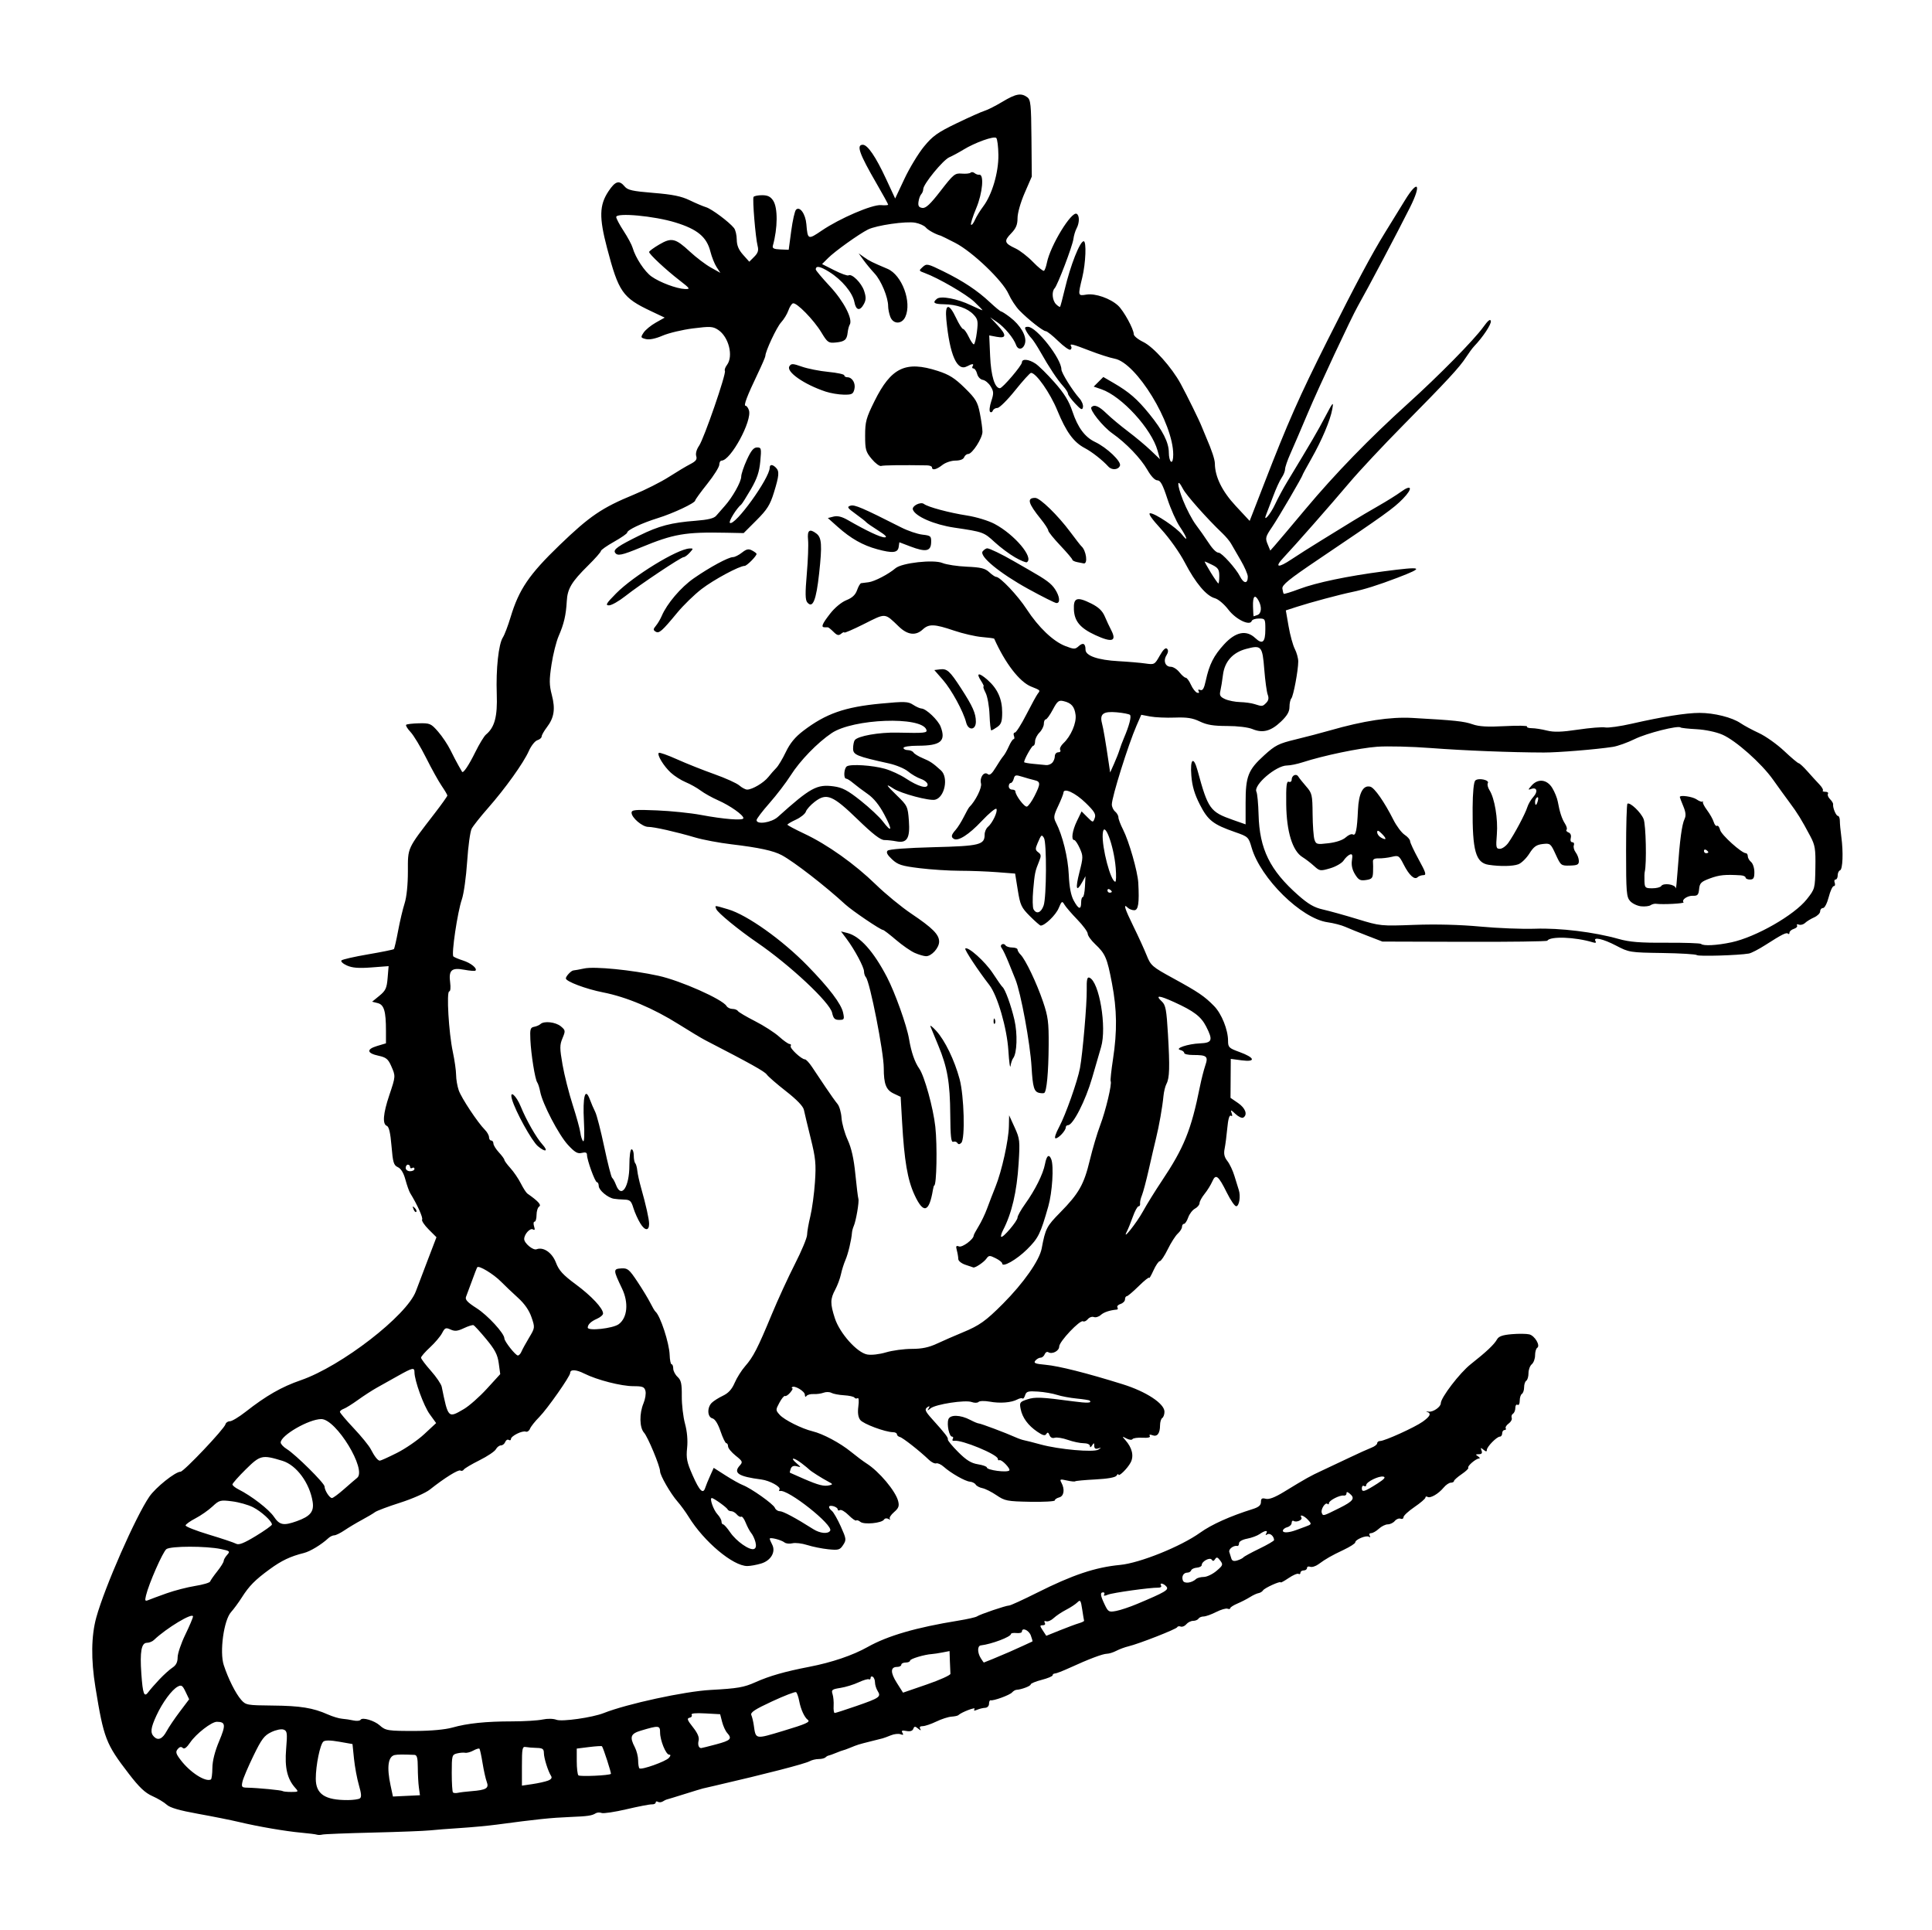 <?xml version="1.0" encoding="UTF-8" standalone="no"?>
<!-- Created with Inkscape (http://www.inkscape.org/) -->

<svg
   version="1.1"
   id="svg2"
   width="881"
   height="880"
   viewBox="0 0 881 880"
   xmlns="http://www.w3.org/2000/svg"
   xmlns:svg="http://www.w3.org/2000/svg">
  <defs
     id="defs6" />
  <g
     id="g8">
    <path
       style="fill:#000000"
       d="m 144.5,836.475 c -0.55,-0.191 -3.7,-0.59 -7,-0.886 -7.278,-0.654 -19.698,-2.781 -28.5,-4.881 -3.575,-0.853 -11.98,-2.535 -18.678,-3.738 -8.482,-1.523 -12.818,-2.783 -14.285,-4.15 -1.159,-1.08 -4.104,-2.846 -6.544,-3.926 -3.344,-1.479 -5.994,-3.988 -10.751,-10.178 -10.497,-13.659 -11.418,-16.044 -15.234,-39.466 -2.055,-12.616 -1.917,-23.399 0.407,-31.817 3.814,-13.812 17.926,-45.944 24.185,-55.065 C 70.986,678.16 79.939,671 82.313,671 c 1.479,0 20.012,-19.559 20.51,-21.647 0.178,-0.744 1.078,-1.354 2,-1.354 0.922,-3.4e-4 4.152,-1.941 7.177,-4.314 9.384,-7.359 16.427,-11.391 25.152,-14.398 18.499,-6.377 48.38,-29.48 52.496,-40.591 0.651,-1.758 3.027,-8.014 5.28,-13.902 l 4.095,-10.705 -3.561,-3.561 c -1.959,-1.959 -3.298,-3.987 -2.976,-4.508 0.499,-0.807 -2.209,-6.801 -5.43,-12.022 -0.509,-0.825 -1.494,-3.606 -2.189,-6.179 -0.825,-3.059 -2.017,-5.023 -3.441,-5.672 -1.899,-0.865 -2.27,-2.099 -2.898,-9.639 -0.498,-5.983 -1.153,-8.812 -2.125,-9.185 -2.086,-0.8 -1.711,-5.559 1.095,-13.92 2.961,-8.821 2.954,-8.705 0.857,-13.457 -1.363,-3.09 -2.328,-3.871 -5.669,-4.586 -5.427,-1.162 -5.732,-2.969 -0.751,-4.461 L 176,475.683 v -5.717 c 0,-8.991 -0.871,-11.896 -3.784,-12.627 l -2.529,-0.635 3.312,-2.703 c 2.846,-2.323 3.375,-3.464 3.76,-8.108 l 0.448,-5.404 -7.854,0.594 c -5.83,0.441 -8.706,0.213 -11.162,-0.886 -1.82,-0.814 -2.931,-1.858 -2.469,-2.32 0.462,-0.462 5.921,-1.706 12.133,-2.766 6.211,-1.06 11.502,-2.136 11.757,-2.391 0.255,-0.255 1.124,-4.009 1.931,-8.342 0.807,-4.333 2.14,-9.964 2.962,-12.513 0.913,-2.831 1.495,-8.481 1.495,-14.519 0,-11.099 -0.501,-10.014 12.25,-26.563 3.163,-4.105 5.75,-7.74 5.75,-8.079 0,-0.339 -1.169,-2.324 -2.597,-4.411 -1.428,-2.087 -4.624,-7.844 -7.103,-12.794 -2.478,-4.95 -5.664,-10.233 -7.08,-11.74 -1.416,-1.507 -2.32,-2.994 -2.01,-3.304 0.31,-0.311 2.946,-0.619 5.857,-0.685 4.971,-0.113 5.499,0.117 8.712,3.804 1.881,2.159 4.415,5.95 5.631,8.425 1.216,2.475 2.859,5.625 3.651,7 0.792,1.375 1.53,2.666 1.642,2.869 0.494,0.9 3.054,-2.906 6.071,-9.024 1.8,-3.651 3.971,-7.217 4.823,-7.925 3.982,-3.305 5.295,-8.234 4.928,-18.511 -0.407,-11.409 0.822,-22.75 2.795,-25.802 0.749,-1.159 2.323,-5.29 3.497,-9.181 3.835,-12.709 8.434,-19.478 22.34,-32.882 13.743,-13.247 19.323,-17.041 33.844,-23.017 5.225,-2.15 12.425,-5.784 16,-8.076 3.575,-2.292 7.985,-4.929 9.801,-5.861 2.54,-1.304 3.158,-2.143 2.682,-3.643 -0.369,-1.163 0.151,-3.058 1.29,-4.698 2.248,-3.238 12.513,-32.978 11.788,-34.151 -0.273,-0.442 0.149,-1.658 0.939,-2.701 3.032,-4.006 0.809,-12.838 -4.028,-16.008 -2.414,-1.581 -3.61,-1.65 -11.458,-0.66 -4.819,0.608 -11.06,2.094 -13.867,3.302 -3.249,1.398 -6.024,1.965 -7.635,1.561 -2.385,-0.599 -2.444,-0.767 -1.031,-2.925 0.825,-1.259 3.329,-3.317 5.563,-4.573 l 4.063,-2.284 -6.304,-2.98 c -12.918,-6.106 -14.709,-8.685 -19.998,-28.808 -3.651,-13.892 -3.511,-19.509 0.642,-25.773 3.119,-4.705 4.907,-5.247 7.392,-2.243 1.385,1.675 3.564,2.163 13.16,2.946 8.753,0.715 12.694,1.517 16.5,3.359 2.75,1.331 6.125,2.76 7.5,3.176 2.534,0.765 10.486,6.699 12.718,9.489 0.67,0.838 1.232,3.203 1.25,5.257 0.023,2.66 0.849,4.649 2.871,6.911 l 2.839,3.177 2.248,-2.248 c 1.708,-1.708 2.083,-2.887 1.563,-4.911 -0.972,-3.778 -2.436,-21.439 -1.855,-22.379 C 343.9,89.353 345.656,89 347.536,89 c 2.532,0 3.838,0.641 5.037,2.471 2.158,3.293 2.092,12.47 -0.148,20.566 -0.324,1.173 0.483,1.574 3.401,1.69 l 3.826,0.153 1.153,-8.619 c 0.634,-4.741 1.616,-9.082 2.181,-9.647 1.727,-1.727 4.329,1.907 4.722,6.596 0.597,7.12 0.742,7.179 7.019,2.912 8.211,-5.582 23.025,-11.941 27.023,-11.599 1.788,0.153 3.25,0.053 3.25,-0.222 0,-0.275 -2.386,-4.617 -5.301,-9.65 C 391.828,70.064 390.389,66 393.449,66 c 2.18,0 5.91,5.47 10.568,15.5 l 4.18,9 4.241,-9 c 2.332,-4.95 6.338,-11.557 8.901,-14.681 3.96,-4.827 6.201,-6.425 14.911,-10.626 5.638,-2.719 11.376,-5.278 12.751,-5.685 1.375,-0.408 5.034,-2.264 8.131,-4.124 6.094,-3.661 8.501,-4.105 11.275,-2.076 1.588,1.161 1.805,3.259 1.941,18.75 L 470.5,80.5 l -3.25,7.481 c -1.865,4.294 -3.25,9.173 -3.25,11.452 0,3.046 -0.69,4.683 -2.96,7.025 -3.347,3.454 -3.048,4.445 2.061,6.82 1.981,0.921 5.55,3.686 7.933,6.144 2.382,2.458 4.641,4.278 5.02,4.045 0.378,-0.234 0.982,-1.893 1.34,-3.687 1.564,-7.821 11.275,-23.72 13.608,-22.279 1.314,0.812 1.271,4.12 -0.086,6.657 -0.596,1.114 -1.242,3.268 -1.434,4.786 -0.406,3.209 -7.218,21.104 -8.567,22.506 -1.429,1.484 -1.074,5.533 0.633,7.24 0.851,0.851 1.688,1.382 1.861,1.179 0.172,-0.203 1.115,-3.744 2.095,-7.869 2.635,-11.093 6.931,-22 8.666,-22 1.324,0 0.933,9.947 -0.649,16.5 -2.044,8.464 -2.045,8.459 1.94,7.813 4.003,-0.65 10.832,1.732 14.389,5.017 2.564,2.369 7.151,10.738 7.151,13.048 0,0.794 1.939,2.383 4.309,3.53 4.672,2.262 13.03,11.597 17.094,19.093 3.054,5.633 8.564,16.846 9.581,19.5 0.422,1.1 1.355,3.35 2.073,5 2.489,5.716 3.912,10.009 3.927,11.846 0.049,6.029 3.308,12.664 9.477,19.293 l 6.384,6.861 1.178,-3 c 0.648,-1.65 3.093,-7.95 5.434,-14 10.767,-27.827 15.992,-39.641 28.971,-65.5 12.934,-25.77 20.055,-39.102 26.173,-49 2.89,-4.675 6.974,-11.304 9.076,-14.731 5.957,-9.711 7.628,-7.383 2.319,3.231 -5.526,11.046 -19.309,37.126 -23.783,45 -3.035,5.341 -17.944,37.213 -22.854,48.858 -3.048,7.228 -6.626,15.559 -7.951,18.513 -1.325,2.954 -2.409,6.116 -2.409,7.027 0,0.911 -0.697,2.652 -1.55,3.869 -0.852,1.217 -2.597,5.029 -3.877,8.473 -1.28,3.443 -2.685,7.122 -3.12,8.174 -1.738,4.199 1.815,0.207 3.985,-4.476 1.228,-2.65 3.679,-7.207 5.447,-10.127 11.267,-18.611 13.882,-23.086 17.416,-29.81 3.558,-6.768 3.873,-7.11 3.229,-3.501 -0.918,5.147 -4.699,14.096 -9.629,22.797 -2.145,3.786 -3.901,7.01 -3.901,7.166 0,0.705 -11.015,19.54 -13.939,23.835 -2.983,4.382 -3.159,5.052 -2.038,7.759 l 1.227,2.963 2.004,-2.259 c 1.102,-1.242 7.458,-8.771 14.125,-16.731 13.419,-16.021 29.165,-32.235 46.621,-48.005 14.123,-12.759 30.156,-29.039 34.361,-34.892 2.199,-3.06 3.236,-3.881 3.464,-2.739 0.285,1.427 -3.645,7.344 -7.649,11.517 -0.744,0.775 -2.398,3.025 -3.675,5 -2.955,4.568 -8.542,10.604 -28.775,31.09 -8.963,9.075 -19.88,20.738 -24.261,25.918 -8.93,10.56 -24.825,28.634 -30.192,34.332 -4.282,4.546 -2.478,4.89 3.727,0.711 2.475,-1.667 8.683,-5.602 13.796,-8.746 5.113,-3.143 11.486,-7.065 14.163,-8.715 2.677,-1.65 7.943,-4.758 11.704,-6.906 3.76,-2.148 8.302,-4.986 10.093,-6.305 5.047,-3.719 5.672,-1.697 0.967,3.127 -4.24,4.348 -8.238,7.214 -38.723,27.763 -13.178,8.883 -16.445,11.532 -16.228,13.16 0.149,1.121 0.43,2.196 0.623,2.389 0.193,0.193 3.394,-0.794 7.113,-2.194 7.747,-2.916 21.896,-5.875 38.429,-8.038 18.081,-2.365 18.992,-1.931 6.21,2.953 -8.705,3.326 -15.158,5.351 -20.646,6.48 -5.561,1.143 -18.995,4.743 -25.08,6.72 l -5.08,1.651 1.265,7.275 c 0.696,4.001 1.969,8.637 2.83,10.301 0.861,1.664 1.565,4.234 1.565,5.71 0,4.027 -2.203,15.779 -3.161,16.865 -0.461,0.522 -0.839,2.28 -0.839,3.905 0,2.134 -1.084,3.986 -3.899,6.664 -4.581,4.358 -8.318,5.335 -12.973,3.39 C 569.159,331.586 564.349,331 559.566,331 c -6.206,0 -9.216,-0.496 -12.426,-2.046 -3.292,-1.59 -5.841,-1.988 -11.438,-1.785 -3.961,0.144 -9.02,-0.084 -11.242,-0.506 l -4.04,-0.768 -2.178,4.988 C 514.486,339.487 507,363.383 507,366.772 c 0,1.091 0.675,2.543 1.5,3.228 0.825,0.685 1.5,1.883 1.5,2.662 0,0.78 0.95,3.28 2.112,5.557 2.715,5.321 6.663,19.121 6.947,24.28 0.509,9.245 0.025,12.5 -1.859,12.5 -0.99,0 -2.34,-0.54 -3,-1.2 -2.147,-2.147 -1.308,0.546 2.708,8.7 2.167,4.4 4.842,10.25 5.943,13 1.903,4.753 2.5,5.272 12.063,10.5 11.512,6.293 14.343,8.212 18.726,12.697 3.428,3.507 6.359,10.816 6.359,15.856 0,2.942 0.412,3.346 5.172,5.072 7.109,2.577 7.688,4.691 1.045,3.81 l -4.981,-0.661 -0.061,8.883 -0.061,8.883 3.443,2.359 c 3.393,2.325 4.47,5.349 2.369,6.647 -0.591,0.365 -2.191,-0.385 -3.556,-1.667 -2.097,-1.97 -2.369,-2.039 -1.756,-0.441 0.469,1.221 0.352,1.66 -0.329,1.239 -0.676,-0.418 -1.26,1.586 -1.627,5.586 -0.315,3.431 -0.865,7.68 -1.223,9.444 -0.478,2.361 -0.146,3.846 1.258,5.632 1.049,1.334 2.494,4.391 3.211,6.794 0.717,2.403 1.605,5.268 1.973,6.368 0.954,2.845 0.206,7.508 -1.195,7.458 -0.651,-0.023 -2.534,-2.761 -4.184,-6.084 -3.953,-7.96 -5.109,-8.864 -6.686,-5.225 -0.68,1.568 -2.266,4.124 -3.525,5.678 -1.259,1.555 -2.289,3.451 -2.289,4.215 0,0.763 -0.936,1.889 -2.079,2.501 -1.143,0.612 -2.537,2.428 -3.098,4.035 C 541.263,556.685 540.398,558 539.902,558 539.406,558 539,558.605 539,559.345 c 0,0.74 -0.866,2.129 -1.925,3.088 -1.059,0.958 -3.117,4.178 -4.574,7.155 C 531.045,572.564 529.414,575 528.878,575 c -0.536,0 -1.843,1.913 -2.904,4.25 -1.061,2.337 -1.939,3.844 -1.951,3.349 -0.012,-0.496 -2.145,1.192 -4.74,3.75 -2.595,2.558 -5.07,4.651 -5.5,4.651 -0.43,0 -0.782,0.645 -0.782,1.433 0,0.788 -0.907,1.72 -2.015,2.072 -1.108,0.352 -1.756,1.057 -1.441,1.567 0.315,0.51 0.209,0.961 -0.235,1.002 -3.294,0.303 -5.949,1.195 -7.362,2.474 -0.912,0.825 -2.326,1.244 -3.142,0.931 -0.816,-0.313 -2.057,0.121 -2.758,0.965 -0.7,0.844 -1.677,1.285 -2.17,0.981 -1.345,-0.831 -10.877,9.235 -10.877,11.487 0,2.024 -3.216,3.691 -4.998,2.59 -0.559,-0.345 -1.286,0.076 -1.616,0.935 -0.33,0.86 -1.172,1.563 -1.87,1.563 -0.699,0 -1.779,0.612 -2.4,1.361 -0.924,1.113 -0.071,1.456 4.689,1.888 6.011,0.545 18.737,3.756 35.117,8.862 10.757,3.353 19.078,8.82 19.078,12.536 0,1.23 -0.45,2.514 -1,2.854 -0.55,0.34 -1.007,1.829 -1.015,3.309 -0.021,3.754 -1.278,5.399 -3.479,4.555 -1.158,-0.444 -1.598,-0.322 -1.194,0.332 0.409,0.661 -0.807,0.954 -3.364,0.81 -2.202,-0.124 -4.244,0.162 -4.537,0.636 -0.293,0.474 -1.518,0.346 -2.722,-0.286 -2.094,-1.098 -2.116,-1.065 -0.509,0.749 3.087,3.485 3.964,7.22 2.395,10.2 -1.456,2.766 -5.563,6.758 -5.591,5.434 -0.008,-0.407 -0.381,-0.165 -0.827,0.539 -0.518,0.817 -4.001,1.445 -9.64,1.738 -4.855,0.253 -9.006,0.637 -9.223,0.854 -0.217,0.217 -1.937,0.047 -3.821,-0.378 -3.112,-0.702 -3.337,-0.606 -2.45,1.051 1.625,3.036 1.155,6.095 -1.024,6.665 -1.1,0.288 -2,0.902 -2,1.366 0,0.464 -5.062,0.749 -11.25,0.633 -10.476,-0.195 -11.531,-0.401 -15.339,-2.986 -2.249,-1.527 -5.141,-2.979 -6.426,-3.227 -1.286,-0.248 -2.667,-0.983 -3.069,-1.634 -0.402,-0.651 -1.587,-1.247 -2.632,-1.324 -2.146,-0.158 -8.678,-3.876 -11.961,-6.808 -1.198,-1.07 -2.73,-1.762 -3.403,-1.537 -0.674,0.225 -2.185,-0.515 -3.359,-1.643 -4.158,-3.996 -11.872,-10.056 -13.206,-10.374 -0.744,-0.178 -1.353,-0.74 -1.353,-1.25 0,-0.51 -0.787,-0.933 -1.75,-0.941 -3.596,-0.03 -13.623,-3.773 -14.989,-5.595 -0.961,-1.282 -1.235,-3.274 -0.851,-6.192 0.33,-2.508 0.183,-4.065 -0.353,-3.734 -0.505,0.312 -1.146,0.2 -1.424,-0.249 -0.278,-0.449 -2.415,-0.93 -4.749,-1.067 -2.334,-0.138 -4.927,-0.633 -5.762,-1.099 -0.834,-0.467 -2.441,-0.499 -3.57,-0.071 -1.129,0.428 -3.178,0.707 -4.553,0.621 -1.375,-0.086 -2.831,0.306 -3.235,0.872 -0.437,0.613 -0.741,0.386 -0.75,-0.56 -0.015,-1.602 -4.812,-4.447 -5.811,-3.448 -0.296,0.296 -0.242,0.537 0.119,0.537 0.361,0 -0.094,0.877 -1.012,1.949 -0.918,1.072 -1.974,1.76 -2.348,1.529 -0.374,-0.231 -1.509,1.119 -2.522,3.001 -1.8,3.343 -1.798,3.47 0.108,5.591 2.083,2.318 10.051,6.308 14.966,7.496 4.746,1.147 12.601,5.334 17.484,9.32 2.475,2.02 5.697,4.431 7.159,5.358 5.722,3.624 13.264,12.612 14.408,17.17 0.569,2.266 0.207,3.218 -1.915,5.042 -1.439,1.237 -2.287,2.612 -1.884,3.058 0.403,0.445 0.119,0.454 -0.63,0.021 -0.763,-0.442 -1.658,-0.309 -2.035,0.301 -0.999,1.617 -9.122,2.396 -10.765,1.032 -0.763,-0.633 -1.621,-0.916 -1.907,-0.63 -0.286,0.286 -1.846,-0.804 -3.465,-2.423 -1.619,-1.619 -3.399,-2.663 -3.955,-2.319 -0.556,0.344 -1.011,0.201 -1.011,-0.318 0,-0.518 -0.9,-1.178 -2,-1.465 -2.304,-0.603 -2.629,0.523 -0.63,2.182 0.753,0.625 2.573,3.817 4.043,7.093 2.525,5.626 2.583,6.092 1.052,8.429 -1.469,2.242 -2.104,2.424 -6.793,1.946 -2.845,-0.29 -7.145,-1.158 -9.557,-1.929 -2.412,-0.771 -5.455,-1.132 -6.763,-0.804 -1.308,0.328 -2.935,0.159 -3.615,-0.377 C 356.223,702.058 351,700.738 351,701.547 c 0,0.322 0.488,1.496 1.084,2.61 1.792,3.349 -0.517,7.357 -5.013,8.704 -2.091,0.627 -4.931,1.139 -6.31,1.139 -6.514,0 -19.765,-11.125 -26.736,-22.446 -1.336,-2.17 -3.635,-5.32 -5.109,-7 -3.14,-3.579 -7.914,-11.866 -7.919,-13.746 -0.006,-2.293 -5.564,-15.673 -7.313,-17.605 -2.087,-2.306 -2.2,-8.724 -0.236,-13.423 0.796,-1.906 1.194,-4.435 0.883,-5.622 C 293.85,632.318 293.045,632 288.871,632 c -5.584,0 -16.622,-2.827 -22.435,-5.746 C 262.659,624.357 260,624.248 260,625.99 c 0,1.512 -10.453,16.407 -14.076,20.059 -1.967,1.982 -3.88,4.395 -4.251,5.361 -0.371,0.966 -1.236,1.556 -1.924,1.311 C 238.154,652.151 233,654.72 233,656.085 c 0,0.568 -0.453,0.753 -1.007,0.411 -0.554,-0.342 -1.277,0.081 -1.607,0.941 C 230.056,658.296 229.175,659 228.428,659 c -0.747,0 -1.782,0.793 -2.301,1.762 -0.519,0.969 -3.888,3.228 -7.488,5.019 -3.6,1.792 -6.822,3.706 -7.161,4.255 -0.339,0.548 -1.031,0.741 -1.539,0.427 -0.915,-0.566 -7.214,3.36 -13.939,8.688 -1.927,1.526 -7.995,4.205 -13.5,5.959 -5.5,1.753 -10.675,3.697 -11.5,4.32 -0.825,0.623 -3.525,2.223 -6,3.554 -2.475,1.331 -6.025,3.455 -7.89,4.718 -1.864,1.264 -3.97,2.298 -4.679,2.298 -0.709,0 -1.896,0.562 -2.637,1.25 -3.22,2.985 -8.321,6.085 -11.191,6.801 -6.179,1.541 -10.206,3.449 -15.603,7.395 -6.73,4.92 -9.364,7.589 -12.763,12.931 -1.443,2.268 -3.634,5.248 -4.87,6.623 -3.311,3.684 -5.3,18.127 -3.328,24.165 2.025,6.202 5.402,12.934 7.941,15.835 2.098,2.396 2.695,2.505 14.354,2.612 12.624,0.116 18.383,1.045 25.174,4.061 2.195,0.975 5.117,1.853 6.492,1.952 1.375,0.098 3.709,0.452 5.186,0.785 1.477,0.333 2.946,0.186 3.263,-0.328 0.776,-1.255 6.298,0.38 8.736,2.586 2.638,2.388 3.776,2.561 16.552,2.518 6.807,-0.023 13.313,-0.624 16.5,-1.525 6.94,-1.961 15.318,-2.828 27.387,-2.834 5.431,-0.003 11.623,-0.381 13.76,-0.84 2.276,-0.49 4.926,-0.44 6.4,0.121 2.488,0.946 16.376,-1.032 21.505,-3.063 10.622,-4.206 36.936,-9.905 48.71,-10.55 12.423,-0.681 15.186,-1.157 20.5,-3.53 6.413,-2.864 13.399,-4.861 24.564,-7.02 10.293,-1.99 19.808,-5.222 26.585,-9.028 9.145,-5.137 22.085,-8.898 41.351,-12.02 4.125,-0.668 7.95,-1.534 8.5,-1.923 C 446.834,736.029 458.702,732 460.149,732 c 0.627,0 6.363,-2.62 12.746,-5.823 16.259,-8.158 26.552,-11.605 37.874,-12.683 9.003,-0.857 27.694,-8.389 36.531,-14.721 5.218,-3.738 13.666,-7.531 23.95,-10.753 2.723,-0.853 3.75,-1.733 3.75,-3.214 0,-1.606 0.465,-1.917 2.191,-1.466 1.486,0.389 4.141,-0.617 8.25,-3.126 10.362,-6.326 11.901,-7.186 17.559,-9.811 3.025,-1.404 8.705,-4.083 12.623,-5.954 3.917,-1.871 8.305,-3.851 9.75,-4.401 C 626.818,659.499 628,658.588 628,658.025 628,657.461 628.6,657 629.333,657 c 2.082,0 15.835,-6.241 19.432,-8.818 3.439,-2.464 4.018,-3.766 1.985,-4.465 -0.688,-0.236 -0.367,-0.286 0.713,-0.111 1.955,0.317 5.537,-2.131 5.537,-3.785 0,-2.577 8.662,-13.898 13.635,-17.82 7.221,-5.696 10.721,-9.001 12.036,-11.365 0.763,-1.372 2.544,-1.993 6.731,-2.346 3.131,-0.265 6.72,-0.223 7.974,0.091 2.518,0.632 5.166,5.168 3.586,6.144 -0.529,0.327 -0.962,1.863 -0.962,3.413 0,1.55 -0.675,3.379 -1.5,4.063 -0.825,0.685 -1.5,2.513 -1.5,4.063 0,1.55 -0.45,3.097 -1,3.437 -0.55,0.34 -1,1.69 -1,3 0,1.31 -0.45,2.66 -1,3 -0.55,0.34 -1,1.743 -1,3.118 0,1.412 -0.435,2.231 -1,1.882 -0.55,-0.34 -1,0.282 -1,1.382 0,1.1 -0.481,2.297 -1.068,2.66 -0.588,0.363 -0.853,1.22 -0.591,1.904 0.262,0.684 -0.358,1.845 -1.378,2.581 -1.021,0.736 -1.628,1.705 -1.35,2.155 0.278,0.45 0.029,0.818 -0.554,0.818 -0.582,0 -1.059,0.675 -1.059,1.5 0,0.825 -0.47,1.5 -1.045,1.5 -1.421,0 -5.955,4.626 -5.955,6.077 0,0.849 -0.416,0.822 -1.523,-0.096 -1.273,-1.057 -1.42,-0.995 -0.893,0.378 0.444,1.157 0.081,1.646 -1.227,1.657 -1.565,0.013 -1.621,0.168 -0.357,0.985 0.825,0.533 1.006,0.976 0.403,0.985 -1.431,0.02 -5.517,3.568 -4.862,4.223 0.277,0.277 -1.078,1.582 -3.011,2.898 -1.934,1.317 -3.519,2.732 -3.522,3.144 -0.004,0.412 -0.649,0.75 -1.434,0.75 -0.785,0 -2.264,1.012 -3.287,2.25 -2.356,2.85 -6.078,4.997 -7.326,4.225 C 650.432,682.149 650,682.288 650,682.784 c 0,0.496 -2.249,2.435 -4.998,4.309 -2.749,1.874 -4.999,3.955 -5,4.625 -10e-4,0.67 -0.605,0.987 -1.342,0.704 -0.737,-0.283 -1.917,0.181 -2.622,1.031 -0.705,0.85 -2.146,1.546 -3.202,1.546 -1.056,0 -2.885,0.9 -4.066,2 -1.181,1.1 -2.763,2 -3.517,2 -0.781,0 -1.064,0.496 -0.657,1.155 0.424,0.687 0.276,0.884 -0.366,0.487 C 622.963,699.859 618,701.91 618,703.216 c 0,0.492 -2.362,2.014 -5.25,3.383 -5.739,2.72 -8.021,4.023 -11.552,6.595 -1.279,0.932 -2.972,1.446 -3.761,1.143 -0.79,-0.303 -1.436,-0.053 -1.436,0.556 0,0.609 -0.675,1.107 -1.5,1.107 -0.825,0 -1.5,0.477 -1.5,1.059 0,0.582 -0.397,0.814 -0.881,0.514 -0.485,-0.3 -2.51,0.56 -4.5,1.911 -1.99,1.351 -3.619,2.238 -3.619,1.972 0,-0.799 -7.38,2.54 -8.065,3.649 -0.349,0.565 -1.265,1.128 -2.035,1.25 -0.77,0.122 -2.525,0.935 -3.9,1.805 -1.375,0.871 -3.962,2.2 -5.75,2.955 -1.788,0.755 -3.25,1.698 -3.25,2.097 0,0.398 -0.567,0.507 -1.26,0.241 -0.693,-0.266 -3.038,0.423 -5.211,1.531 -2.174,1.108 -4.73,2.015 -5.681,2.015 -0.951,0 -2.008,0.45 -2.348,1 -0.34,0.55 -1.436,1 -2.437,1 -1,0 -2.396,0.695 -3.101,1.546 -0.705,0.85 -1.856,1.325 -2.558,1.056 -0.701,-0.269 -1.417,-0.135 -1.59,0.298 -0.345,0.864 -17.554,7.605 -22.248,8.715 -1.613,0.382 -4.088,1.297 -5.5,2.033 -1.412,0.737 -3.337,1.342 -4.28,1.346 -1.895,0.007 -8.29,2.418 -16.973,6.399 -3.127,1.434 -6.165,2.607 -6.75,2.607 -0.585,0 -1.064,0.365 -1.064,0.811 0,0.446 -2.25,1.388 -5,2.092 -2.75,0.705 -5,1.641 -5,2.081 0,0.741 -4.205,2.332 -6.5,2.46 -0.55,0.031 -1.45,0.569 -2,1.195 -1.055,1.203 -8.472,3.915 -9.75,3.565 -0.412,-0.113 -0.75,0.599 -0.75,1.581 0,1.007 -0.763,1.816 -1.75,1.855 -0.963,0.038 -2.611,0.436 -3.664,0.884 -1.369,0.582 -1.705,0.476 -1.181,-0.372 0.653,-1.056 -6.098,1.539 -7.405,2.847 -0.275,0.275 -1.688,0.578 -3.139,0.673 -1.452,0.095 -4.574,1.108 -6.938,2.25 -2.364,1.142 -5.141,2.077 -6.17,2.077 -1.231,0 -1.614,0.428 -1.12,1.25 0.517,0.86 0.227,0.825 -0.929,-0.113 -1.426,-1.157 -1.765,-1.141 -2.242,0.102 -0.371,0.966 -1.447,1.295 -3.16,0.968 -1.968,-0.376 -2.401,-0.177 -1.786,0.818 0.589,0.952 0.351,1.138 -0.86,0.673 -0.92,-0.353 -2.906,-0.135 -4.414,0.484 -1.508,0.619 -3.191,1.239 -3.741,1.378 -0.55,0.139 -3.025,0.762 -5.5,1.385 -5.632,1.417 -5.89,1.498 -9.315,2.901 C 386.137,797.481 384.703,798 384.5,798 c -0.203,0 -1.637,0.525 -3.185,1.166 -1.548,0.641 -3.115,1.204 -3.482,1.25 -0.367,0.046 -1.004,0.421 -1.417,0.834 -0.412,0.412 -1.806,0.75 -3.097,0.75 -1.291,0 -3.128,0.436 -4.083,0.969 -2.151,1.201 -19.758,5.754 -43.236,11.18 -2.475,0.572 -4.95,1.144 -5.5,1.271 -0.55,0.127 -4.375,1.293 -8.5,2.591 -4.125,1.298 -7.725,2.396 -8,2.44 -0.275,0.043 -1.062,0.436 -1.75,0.873 -0.688,0.437 -1.7,0.516 -2.25,0.176 -0.55,-0.34 -1,-0.2 -1,0.311 0,0.511 -0.787,0.894 -1.75,0.85 -0.963,-0.043 -6.156,0.957 -11.541,2.222 -5.385,1.265 -10.488,2.032 -11.34,1.705 -0.852,-0.327 -2.071,-0.268 -2.709,0.131 -1.773,1.109 -3.529,1.364 -11.66,1.697 -8.744,0.357 -15.239,1.032 -33.5,3.478 -3.85,0.516 -11.275,1.211 -16.5,1.544 -5.225,0.334 -11.525,0.823 -14,1.087 -2.475,0.264 -14.175,0.714 -26,0.998 -11.825,0.284 -22.175,0.693 -23,0.908 -0.825,0.215 -1.95,0.235 -2.5,0.043 z m 19.557,-16.51 c 0.86,-0.531 0.757,-2.095 -0.401,-6.09 -0.857,-2.956 -1.863,-8.374 -2.237,-12.041 l -0.679,-6.666 -6.042,-1.064 c -3.994,-0.704 -6.446,-0.729 -7.234,-0.075 C 145.964,795.274 144,804.865 144,810.945 c 0,7.053 4.185,9.832 14.7,9.763 2.31,-0.015 4.721,-0.35 5.357,-0.743 z M 191.017,815 c -0.266,-1.925 -0.491,-6.051 -0.5,-9.169 -0.013,-4.336 -0.369,-5.684 -1.517,-5.733 -5.299,-0.226 -7.739,-0.205 -9.031,0.079 -2.998,0.659 -3.658,5.514 -1.877,13.819 l 1.093,5.095 6.157,-0.295 L 191.5,818.5 Z M 215,816.647 c 6.762,-0.538 8.069,-1.335 6.963,-4.245 -0.508,-1.336 -1.367,-5.182 -1.909,-8.547 -0.542,-3.366 -1.187,-6.321 -1.434,-6.568 -0.247,-0.247 -1.5,0.132 -2.784,0.842 -1.285,0.71 -2.959,1.163 -3.72,1.006 -0.761,-0.156 -2.449,-0.017 -3.75,0.309 -2.25,0.565 -2.366,0.999 -2.366,8.908 0,4.573 0.251,8.565 0.558,8.872 0.307,0.307 1.319,0.383 2.25,0.169 0.931,-0.214 3.717,-0.55 6.192,-0.747 z m -80.307,-1.433 c -3.704,-4.093 -4.927,-9.251 -4.216,-17.786 0.608,-7.294 0.489,-8.226 -1.12,-8.844 -1.027,-0.394 -3.431,0.084 -5.601,1.113 -3.241,1.537 -4.447,3.131 -8.178,10.803 -2.407,4.95 -4.656,10.238 -4.997,11.75 -0.559,2.48 -0.348,2.755 2.149,2.801 4.735,0.086 15.748,1.146 16.186,1.558 0.229,0.215 1.986,0.392 3.905,0.392 3.286,0 3.395,-0.104 1.871,-1.787 z m 115.117,-3.348 c 1.524,-0.568 2.037,-1.288 1.508,-2.114 -1.407,-2.196 -3.288,-8.175 -3.303,-10.502 -0.012,-1.853 -0.589,-2.264 -3.265,-2.327 -1.788,-0.042 -4.037,-0.227 -5,-0.412 -1.562,-0.299 -1.75,0.631 -1.75,8.638 v 8.973 l 4.75,-0.698 c 2.612,-0.384 5.79,-1.085 7.06,-1.559 z M 96.846,806.047 c 0.025,-3.196 1.119,-7.525 3.083,-12.2 3.116,-7.416 2.955,-8.794 -1.029,-8.832 -2.405,-0.023 -9.457,5.439 -12.163,9.42 -1.619,2.382 -2.715,3.186 -3.405,2.497 -0.69,-0.69 -1.429,-0.521 -2.295,0.523 -1.066,1.284 -0.838,2.118 1.371,5.014 4.293,5.629 11.233,10.1 13.746,8.856 0.36,-0.178 0.671,-2.553 0.692,-5.278 z m 181.724,2.716 c 0.291,-0.291 -3.502,-12.004 -4.078,-12.595 -0.178,-0.183 -2.837,-0.018 -5.908,0.365 L 263,797.23 v 5.718 c 0,3.145 0.338,6.059 0.75,6.475 0.66,0.666 14.093,0.067 14.821,-0.661 z m 26.487,-7.333 C 305.888,800.43 305.912,800 305.136,800 303.656,800 301,793.487 301,789.858 c 0,-3.212 -0.573,-3.265 -8.78,-0.806 -4.662,1.397 -5.189,2.863 -2.727,7.584 0.822,1.575 1.497,4.252 1.5,5.948 0.003,1.696 0.265,3.342 0.582,3.659 0.858,0.858 12.11,-3.159 13.483,-4.812 z m 21.528,-6.139 c 6.649,-1.772 7.39,-2.544 4.999,-5.212 -0.778,-0.868 -1.815,-3.139 -2.305,-5.046 l -0.89,-3.467 -6.812,-0.376 c -4.455,-0.246 -6.594,-0.024 -6.183,0.642 0.346,0.56 -0.094,1.164 -0.977,1.344 -1.297,0.263 -0.999,1.089 1.544,4.284 2.14,2.689 2.978,4.646 2.613,6.102 -0.483,1.923 0.037,3.44 1.178,3.44 0.231,0 3.306,-0.769 6.833,-1.709 z M 75.994,789.275 c 0.95,-1.774 3.647,-5.767 5.993,-8.874 l 4.265,-5.649 -1.627,-3.411 c -1.4,-2.935 -1.9,-3.265 -3.585,-2.363 -2.706,1.448 -6.923,7.176 -9.707,13.183 -2.632,5.681 -2.884,7.887 -1.104,9.667 1.879,1.879 3.86,1.002 5.765,-2.554 z m 281.218,-0.139 c 10.364,-3.112 12.458,-4.053 11.145,-5.012 -1.517,-1.107 -3.202,-4.783 -3.902,-8.513 -0.375,-1.999 -1.033,-3.851 -1.462,-4.116 -0.429,-0.265 -5.341,1.63 -10.916,4.212 -7.884,3.651 -9.987,5.039 -9.465,6.243 0.369,0.852 0.866,2.899 1.104,4.549 0.958,6.638 0.48,6.544 13.496,2.637 z m 33.199,-11.282 c 10.73,-3.713 11.463,-4.226 9.814,-6.866 C 399.551,769.91 399,768.148 399,767.073 c 0,-1.075 -0.45,-2.233 -1,-2.573 -0.55,-0.34 -1,-0.115 -1,0.5 0,0.615 -0.346,0.904 -0.769,0.643 -0.423,-0.261 -2.56,0.366 -4.75,1.394 -2.19,1.028 -5.907,2.168 -8.261,2.534 -3.808,0.592 -4.203,0.9 -3.582,2.797 0.384,1.173 0.608,3.594 0.499,5.382 -0.11,1.788 0.112,3.25 0.493,3.25 0.381,0 4.782,-1.415 9.781,-3.145 z M 72.702,765.665 c 1.995,-2.109 4.678,-4.523 5.962,-5.365 C 80.291,759.235 81,757.817 81,755.632 c 0,-1.726 1.575,-6.385 3.5,-10.353 1.925,-3.968 3.5,-7.688 3.5,-8.267 0,-2.017 -12.14,5.288 -17.821,10.724 C 69.452,748.431 68.025,749 67.008,749 c -2.534,0 -3.267,4.023 -2.558,14.05 0.668,9.454 1.283,11.039 3.24,8.352 0.762,-1.046 3.017,-3.627 5.012,-5.736 z M 433.4,763.129 c -0.055,-0.621 -0.168,-3.206 -0.25,-5.743 l -0.15,-4.614 -3.25,0.63 c -1.788,0.347 -3.925,0.672 -4.75,0.723 -3.439,0.213 -10,2.176 -10,2.993 0,0.485 -0.9,0.881 -2,0.881 -1.1,0 -2,0.45 -2,1 0,0.55 -0.852,1 -1.893,1 -3.099,0 -3.151,2.539 -0.148,7.275 l 2.827,4.457 10.857,-3.737 c 5.971,-2.055 10.812,-4.245 10.757,-4.866 z m 19.228,-6.725 c 5.601,-2.307 10.377,-4.389 14.372,-6.263 1.925,-0.903 3.625,-1.692 3.778,-1.753 0.153,-0.061 -0.173,-1.299 -0.725,-2.75 C 469.121,743.189 466,741.859 466,743.912 c 0,0.502 -1.125,0.788 -2.5,0.638 -1.375,-0.151 -2.5,0.045 -2.5,0.436 0,1.293 -8.814,4.628 -13.75,5.202 -1.603,0.186 -1.608,3.267 -0.009,5.826 0.682,1.093 1.302,1.986 1.378,1.986 0.075,0 1.88,-0.718 4.009,-1.595 z M 492,740.087 c 1.375,-0.402 2.432,-0.924 2.349,-1.159 -0.083,-0.235 -0.469,-2.549 -0.858,-5.141 -0.627,-4.184 -0.875,-4.545 -2.203,-3.217 -0.823,0.823 -3.137,2.342 -5.142,3.376 -2.005,1.034 -4.555,2.741 -5.667,3.793 -1.112,1.052 -2.637,1.708 -3.389,1.457 -0.825,-0.275 -1.091,-0.008 -0.669,0.674 0.407,0.658 0.037,1.13 -0.884,1.13 -1.441,0 -1.442,0.214 -0.006,2.405 l 1.576,2.405 6.197,-2.496 c 3.408,-1.373 7.322,-2.825 8.697,-3.227 z m 26.499,-8.794 c 12.926,-5.435 14.626,-6.438 13.401,-7.913 -1.277,-1.539 -3.347,-1.913 -2.437,-0.44 0.319,0.517 -0.217,0.927 -1.191,0.912 -3.837,-0.06 -20.904,2.315 -23.085,3.212 -1.535,0.632 -2.104,0.613 -1.691,-0.056 0.343,-0.554 0.146,-1.008 -0.436,-1.008 -1.488,0 -1.324,1.377 0.66,5.536 1.615,3.386 1.933,3.564 5.249,2.942 1.941,-0.364 6.231,-1.798 9.531,-3.185 z M 76,726.431 c 3.575,-1.274 9.423,-2.785 12.995,-3.357 3.572,-0.573 6.639,-1.473 6.815,-2.001 0.176,-0.528 1.641,-2.622 3.255,-4.654 C 100.679,714.387 102,712.26 102,711.691 c 0,-0.569 0.706,-1.814 1.568,-2.767 1.458,-1.612 1.265,-1.798 -2.761,-2.657 -6.782,-1.446 -23.035,-1.425 -24.941,0.033 -1.633,1.249 -7.97,15.647 -9.276,21.076 -0.603,2.505 -0.459,2.779 1.109,2.123 C 68.69,729.086 72.425,727.705 76,726.431 Z m 469.45,-6.543 c 0.522,-0.488 2.098,-0.9 3.5,-0.915 1.403,-0.015 3.995,-1.252 5.762,-2.75 2.971,-2.519 3.1,-2.873 1.711,-4.718 -1.195,-1.588 -1.672,-1.719 -2.337,-0.643 -0.57,0.922 -1.049,1.007 -1.507,0.266 -0.791,-1.28 -4.579,0.706 -4.579,2.401 0,0.576 -1.006,1.122 -2.235,1.215 -1.229,0.093 -2.392,0.638 -2.583,1.213 C 542.99,716.53 542.222,717 541.476,717 c -1.802,0 -2.793,1.731 -2.069,3.617 0.598,1.557 4.041,1.142 6.044,-0.729 z M 567,710.042 c 0.275,-0.378 3.538,-2.155 7.25,-3.949 3.712,-1.793 6.743,-3.56 6.735,-3.927 -0.04,-1.749 -1.877,-3.351 -3.027,-2.64 -0.824,0.51 -1.017,0.38 -0.553,-0.372 0.979,-1.584 -0.538,-1.45 -2.983,0.263 -1.113,0.78 -3.688,1.73 -5.723,2.111 -2.156,0.405 -3.699,1.273 -3.699,2.083 0,0.764 -0.338,1.317 -0.75,1.23 -1.698,-0.359 -4.094,1.422 -3.687,2.742 0.24,0.779 0.66,2.123 0.932,2.986 0.353,1.119 1.142,1.367 2.75,0.865 1.24,-0.387 2.48,-1.013 2.755,-1.392 z m -222.504,-6.928 c -0.359,-1.438 -1.218,-3.289 -1.91,-4.114 -0.692,-0.825 -1.834,-2.957 -2.538,-4.737 -0.704,-1.781 -1.628,-3.023 -2.051,-2.761 -0.424,0.262 -1.327,-0.194 -2.006,-1.013 C 335.311,689.67 334.173,689 333.461,689 c -0.712,0 -1.444,-0.354 -1.628,-0.786 C 331.441,687.289 325.472,683 324.577,683 c -1.152,0 0.743,5.427 2.586,7.405 1.01,1.085 1.837,2.562 1.837,3.284 0,0.721 0.338,1.315 0.75,1.318 0.412,0.004 1.857,1.632 3.21,3.618 2.789,4.095 8.879,8.358 10.864,7.606 0.883,-0.335 1.107,-1.373 0.672,-3.116 z M 124,695.071 c 0,-1.537 -4.82,-5.939 -8.634,-7.884 -2.138,-1.091 -6.432,-2.301 -9.543,-2.69 -5.385,-0.673 -5.816,-0.558 -8.99,2.396 -1.833,1.706 -5.302,4.122 -7.708,5.369 -2.406,1.247 -4.431,2.695 -4.5,3.219 -0.069,0.524 4.72,2.412 10.642,4.196 5.922,1.784 11.508,3.658 12.412,4.164 1.217,0.681 3.548,-0.236 8.982,-3.535 C 120.698,697.855 124,695.5 124,695.071 Z m 254.56,2.832 c 1.569,-2.539 -19.425,-19.147 -22.884,-18.102 -0.453,0.137 -0.551,-0.193 -0.217,-0.733 0.729,-1.179 -4.494,-4.038 -8.264,-4.524 -10.459,-1.347 -12.945,-2.952 -9.857,-6.364 1.46,-1.613 1.317,-1.955 -1.879,-4.505 C 333.556,662.157 332,660.259 332,659.457 332,658.656 331.643,658 331.207,658 c -0.436,0 -1.622,-2.438 -2.635,-5.419 -1.174,-3.454 -2.518,-5.595 -3.707,-5.906 -2.314,-0.605 -2.507,-4.89 -0.319,-7.079 0.851,-0.851 3.148,-2.307 5.106,-3.236 2.501,-1.187 4.093,-2.934 5.355,-5.878 0.988,-2.304 3.14,-5.719 4.782,-7.59 3.703,-4.217 5.715,-8.132 12.119,-23.579 2.779,-6.703 7.536,-17.052 10.572,-22.999 3.036,-5.947 5.536,-11.938 5.555,-13.314 0.02,-1.376 0.69,-5.201 1.49,-8.501 0.8,-3.3 1.745,-10.292 2.101,-15.537 0.561,-8.285 0.306,-10.91 -1.947,-20 -1.426,-5.755 -2.822,-11.588 -3.1,-12.963 -0.326,-1.61 -3.222,-4.621 -8.131,-8.457 -4.193,-3.276 -8.153,-6.712 -8.799,-7.634 -0.991,-1.414 -7.41,-4.994 -28.149,-15.699 -1.65,-0.852 -7.05,-4.096 -12,-7.21 -11.591,-7.292 -23.813,-12.442 -34.5,-14.537 -7.801,-1.53 -17.045,-5.011 -16.968,-6.39 0.059,-1.063 2.46,-3.572 3.468,-3.625 0.55,-0.029 2.766,-0.431 4.925,-0.894 4.674,-1.003 21.616,0.668 33.82,3.335 10.04,2.194 29.195,10.696 31.055,13.784 0.44,0.73 1.651,1.327 2.691,1.327 1.04,0 2.154,0.425 2.475,0.945 0.321,0.52 3.835,2.598 7.809,4.62 3.974,2.021 8.914,5.196 10.978,7.055 2.064,1.859 4.228,3.38 4.809,3.38 0.581,0 0.803,0.409 0.494,0.909 -0.584,0.945 4.912,6.091 6.506,6.091 0.5,0 1.928,1.523 3.173,3.385 1.246,1.862 4.032,6.024 6.193,9.25 2.161,3.226 4.623,6.687 5.473,7.691 0.85,1.004 1.678,3.864 1.84,6.355 0.163,2.491 1.42,6.988 2.795,9.994 1.731,3.784 2.81,8.595 3.51,15.645 0.556,5.6 1.179,10.667 1.385,11.26 0.43,1.237 -1.098,10.178 -2.123,12.421 -0.377,0.825 -0.737,2.175 -0.801,3 -0.262,3.401 -1.767,9.692 -2.99,12.5 -0.719,1.65 -1.639,4.575 -2.045,6.5 -0.406,1.925 -1.579,5.068 -2.605,6.985 -2.302,4.297 -2.329,6.354 -0.172,13.032 2.199,6.808 10.086,15.663 14.727,16.534 1.9,0.357 5.521,-0.051 8.61,-0.968 2.932,-0.871 8.202,-1.583 11.712,-1.583 4.65,0 7.787,-0.656 11.569,-2.418 2.853,-1.33 8.113,-3.624 11.688,-5.098 7.637,-3.15 10.511,-5.198 18.392,-13.11 9.372,-9.408 16.606,-19.736 17.624,-25.161 1.702,-9.075 2.234,-10.11 8.418,-16.389 8.534,-8.665 10.867,-12.777 13.518,-23.825 1.254,-5.225 3.393,-12.425 4.754,-16 2.509,-6.59 5.444,-18.948 4.762,-20.051 -0.205,-0.332 0.273,-4.843 1.062,-10.026 1.959,-12.872 1.826,-22.558 -0.476,-34.64 -2.207,-11.581 -3.002,-13.425 -7.698,-17.854 C 497.51,428.688 496,426.563 496,425.706 c 0,-0.857 -2.138,-3.761 -4.75,-6.455 -2.612,-2.694 -5.255,-5.765 -5.872,-6.824 -1.032,-1.773 -1.242,-1.64 -2.637,1.674 -1.306,3.103 -6.268,7.899 -8.172,7.899 -0.342,0 -2.559,-1.937 -4.927,-4.305 -3.91,-3.91 -4.417,-4.997 -5.523,-11.856 l -1.218,-7.551 -8.201,-0.638 c -4.51,-0.351 -12.164,-0.641 -17.009,-0.644 -4.845,-0.003 -13.091,-0.532 -18.326,-1.176 -8.248,-1.014 -9.928,-1.553 -12.596,-4.046 -2.185,-2.041 -2.768,-3.186 -2.01,-3.945 0.65,-0.65 8.846,-1.269 20.904,-1.578 C 446.907,385.716 449,385.196 449,380.467 c 0,-1.222 0.666,-2.775 1.479,-3.45 2.072,-1.72 4.608,-7.068 3.896,-8.219 -0.326,-0.527 -3.356,1.977 -6.734,5.564 -5.851,6.214 -10.734,9.316 -12.726,8.085 -1.339,-0.828 -1.133,-1.828 0.834,-4.037 0.963,-1.081 2.646,-3.754 3.74,-5.939 1.095,-2.185 2.221,-4.198 2.503,-4.473 2.813,-2.745 5.856,-8.86 5.358,-10.765 -0.726,-2.776 1.389,-5.696 3.099,-4.277 0.845,0.701 1.882,-0.175 3.617,-3.057 1.338,-2.222 2.91,-4.572 3.494,-5.221 0.584,-0.649 1.706,-2.643 2.494,-4.43 0.788,-1.788 1.759,-3.25 2.157,-3.25 0.398,0 0.465,-0.675 0.149,-1.5 -0.317,-0.825 -0.118,-1.5 0.442,-1.5 0.559,0 2.915,-3.712 5.234,-8.25 2.319,-4.537 4.674,-8.823 5.232,-9.524 1.193,-1.497 1.193,-1.498 -3.054,-3.189 -5.266,-2.098 -11.87,-10.656 -16.849,-21.838 -0.074,-0.165 -2.582,-0.503 -5.575,-0.75 -2.993,-0.247 -8.749,-1.575 -12.791,-2.95 -8.887,-3.023 -11.426,-3.112 -14.23,-0.5 -3.176,2.959 -6.896,2.52 -10.853,-1.283 -6.607,-6.349 -5.823,-6.287 -15.832,-1.259 -4.996,2.509 -9.084,4.278 -9.084,3.93 0,-0.348 -0.645,-0.097 -1.433,0.557 -1.139,0.945 -1.857,0.765 -3.5,-0.878 C 378.93,286.93 377.775,286 377.5,286 H 376 c -1.737,0 -1.106,-1.536 2.571,-6.256 2.091,-2.683 5.152,-5.216 7.383,-6.109 2.684,-1.074 4.127,-2.429 4.877,-4.58 0.586,-1.68 1.426,-3.106 1.867,-3.169 0.441,-0.063 1.957,-0.254 3.37,-0.426 2.676,-0.325 9.096,-3.662 12.28,-6.382 2.877,-2.458 17.353,-4.076 21.413,-2.394 1.793,0.743 6.805,1.503 11.138,1.69 6.375,0.274 8.316,0.748 10.178,2.482 1.265,1.179 2.676,2.144 3.135,2.144 1.837,0 9.866,8.478 13.915,14.693 5.427,8.33 12.14,14.731 17.68,16.86 3.956,1.52 4.451,1.524 6.081,0.048 1.984,-1.795 3.113,-1.21 3.113,1.616 0,2.76 5.614,4.715 15.02,5.231 4.439,0.244 9.963,0.716 12.275,1.05 4.109,0.593 4.257,0.513 6.546,-3.554 1.546,-2.746 2.679,-3.824 3.332,-3.171 0.653,0.653 0.569,1.665 -0.25,2.976 -1.582,2.533 -0.561,5.25 1.972,5.25 1.077,0 2.844,1.125 3.925,2.5 1.082,1.375 2.383,2.5 2.892,2.5 0.509,0 1.569,1.436 2.356,3.191 0.787,1.755 2.056,3.388 2.82,3.63 0.832,0.263 1.112,-0.01 0.698,-0.679 -0.43,-0.696 -0.142,-0.907 0.763,-0.56 1.076,0.413 1.724,-0.695 2.493,-4.261 1.587,-7.364 3.61,-11.376 8.337,-16.532 5.259,-5.737 10.128,-6.725 14.216,-2.885 3.296,3.096 4.604,1.971 4.604,-3.961 0,-4.792 -0.088,-4.941 -2.917,-4.941 -1.604,0 -3.08,0.489 -3.279,1.086 -0.817,2.451 -7.256,-0.656 -10.671,-5.149 -1.882,-2.477 -4.592,-4.768 -6.135,-5.185 -3.887,-1.052 -8.828,-6.913 -13.701,-16.252 -2.395,-4.589 -7.006,-11.091 -10.817,-15.25 -4.36,-4.759 -6.072,-7.25 -4.981,-7.25 2.227,0 12.018,6.571 14.509,9.738 3.043,3.869 2.335,1.323 -1.001,-3.6 -1.626,-2.4 -4.186,-8.137 -5.688,-12.75 C 530.222,220.947 529.166,219 527.769,219 c -1.12,0 -2.865,-1.824 -4.544,-4.75 -3.04,-5.298 -9.722,-12.262 -15.966,-16.64 -4.362,-3.058 -10.628,-10.909 -9.56,-11.977 1.355,-1.355 3.409,-0.492 6.905,2.903 2.003,1.945 6.399,5.615 9.768,8.155 3.37,2.54 8.025,6.428 10.345,8.64 l 4.218,4.022 -1.074,-3.891 c -2.738,-9.915 -16.361,-24.808 -25.598,-27.983 l -3.531,-1.214 2.193,-2.193 2.193,-2.193 4.69,2.734 c 7.115,4.148 10.736,7.286 16.286,14.11 6.148,7.56 8.904,13.031 8.904,17.668 0,1.919 0.45,3.767 1,4.107 0.601,0.371 1,-0.929 1,-3.259 0,-14.375 -16.809,-41.868 -26.724,-43.71 -2.077,-0.386 -7.151,-2.011 -11.276,-3.611 -8.043,-3.121 -9.444,-3.447 -8.543,-1.988 0.316,0.512 0.16,1.188 -0.348,1.501 -0.508,0.314 -3.007,-1.455 -5.555,-3.931 -2.547,-2.476 -5.095,-4.501 -5.66,-4.501 -1.243,0 -8.059,-5.361 -12.078,-9.5 -1.602,-1.65 -3.814,-5.025 -4.915,-7.5 -2.691,-6.048 -16.461,-19.227 -24.312,-23.268 -3.349,-1.724 -6.314,-3.194 -6.589,-3.267 -2.338,-0.619 -5.807,-2.527 -6.827,-3.756 -0.684,-0.825 -2.839,-1.799 -4.787,-2.164 -4.182,-0.785 -17.726,1.162 -21.593,3.103 -4.134,2.075 -15.062,9.894 -18.162,12.994 l -2.762,2.762 5.604,2.834 c 3.082,1.558 5.984,2.599 6.448,2.312 1.527,-0.944 5.911,3.412 7.119,7.072 0.934,2.83 0.913,4.097 -0.097,5.984 -1.793,3.351 -3.611,2.981 -4.335,-0.882 -0.8,-4.263 -5.731,-10.174 -11.464,-13.743 -4.225,-2.629 -6.144,-2.976 -6.144,-1.109 0,0.415 2.906,3.876 6.457,7.691 6.332,6.802 10.558,14.986 9.022,17.471 -0.367,0.594 -0.791,2.21 -0.943,3.593 -0.365,3.33 -1.357,4.145 -5.519,4.541 -3.235,0.308 -3.699,-0.025 -6.5,-4.657 -3.446,-5.699 -11.323,-13.742 -12.935,-13.207 -0.595,0.197 -1.532,1.665 -2.082,3.262 -0.55,1.596 -2.039,4.035 -3.31,5.418 -2.04,2.222 -7.173,13.171 -7.186,15.327 -0.003,0.446 -1.554,4.046 -3.447,8 C 340.664,180.533 338.968,185 339.984,185 c 0.485,0 1.178,0.933 1.54,2.074 C 343.044,191.864 333.182,210 329.056,210 328.475,210 328,210.84 328,211.867 c 0,1.027 -2.472,4.964 -5.494,8.75 -3.022,3.786 -5.497,7.197 -5.5,7.581 -0.009,1.134 -9.998,5.841 -17.006,8.013 -7.311,2.266 -14,5.43 -14,6.622 0,0.436 -2.7,2.311 -6,4.167 -3.3,1.856 -6,3.76 -6,4.231 0,0.471 -2.602,3.424 -5.782,6.563 -7.594,7.496 -9.462,10.615 -9.769,16.315 -0.338,6.28 -1.29,10.373 -3.687,15.852 -1.092,2.497 -2.563,8.342 -3.268,12.989 -1.08,7.117 -1.057,9.315 0.149,13.942 1.663,6.385 1.052,10.331 -2.276,14.693 -1.302,1.707 -2.368,3.594 -2.368,4.193 0,0.599 -0.891,1.371 -1.98,1.717 -1.089,0.346 -2.832,2.555 -3.874,4.909 -2.399,5.422 -10.721,17.049 -18.68,26.097 -3.387,3.85 -6.71,8.045 -7.385,9.321 -0.675,1.277 -1.602,8.027 -2.06,15 -0.458,6.973 -1.538,14.704 -2.4,17.179 -1.983,5.692 -4.877,25.168 -3.874,26.076 0.414,0.375 2.405,1.21 4.423,1.854 3.557,1.136 6.61,3.623 5.638,4.595 -0.262,0.262 -2.57,0.086 -5.129,-0.393 -5.783,-1.08 -7.168,0.19 -6.405,5.877 0.299,2.228 0.116,3.99 -0.414,3.99 -1.332,0 -0.225,18.89 1.612,27.5 0.821,3.85 1.501,8.62 1.511,10.601 0.01,1.98 0.548,5.13 1.197,7 1.218,3.511 8.663,14.741 11.954,18.032 C 222.16,516.16 223,517.675 223,518.5 c 0,0.825 0.45,1.5 1,1.5 0.55,0 1,0.609 1,1.354 0,0.745 1.125,2.568 2.5,4.052 1.375,1.484 2.5,3.024 2.5,3.423 0,0.399 1.238,2.086 2.75,3.75 1.512,1.663 3.65,4.801 4.75,6.973 1.1,2.172 2.45,4.261 3,4.644 4.821,3.351 6.503,5.185 5.389,5.874 -0.672,0.415 -1.222,2.145 -1.222,3.843 0,1.698 -0.405,3.088 -0.901,3.088 -0.495,0 -0.597,0.956 -0.226,2.125 0.473,1.492 0.325,1.909 -0.499,1.4 -1.28,-0.791 -3.957,2.12 -4.009,4.358 -0.043,1.887 4.051,5.299 5.632,4.693 3.127,-1.2 7.104,1.527 8.834,6.058 1.381,3.617 3.188,5.599 9.066,9.946 7.172,5.304 12.436,10.928 12.436,13.287 0,0.647 -1.238,1.721 -2.75,2.385 -2.764,1.214 -4.206,2.585 -4.235,4.024 -0.033,1.669 11.47,0.416 14.12,-1.538 3.986,-2.94 4.619,-9.79 1.506,-16.285 -4.048,-8.445 -4.068,-8.924 -0.377,-9.156 2.935,-0.184 3.621,0.374 7.374,6 2.276,3.412 4.926,7.778 5.89,9.703 0.963,1.925 2.026,3.725 2.363,4 2.192,1.79 6.311,14.35 6.478,19.75 0.072,2.337 0.469,4.25 0.881,4.25 0.412,1.4e-4 0.75,0.883 0.75,1.961 0,1.079 0.892,2.792 1.982,3.808 1.623,1.512 1.971,3.104 1.92,8.789 -0.034,3.818 0.624,9.456 1.463,12.529 0.972,3.56 1.32,7.574 0.96,11.066 -0.482,4.668 -0.115,6.503 2.478,12.388 3.19,7.241 4.803,8.857 5.784,5.793 0.323,-1.008 1.326,-3.469 2.229,-5.468 l 1.642,-3.635 5.415,3.464 c 2.978,1.905 6.494,3.874 7.813,4.376 3.789,1.441 14.003,8.675 14.658,10.382 0.327,0.851 1.341,1.548 2.254,1.548 1.47,0 7.294,3.121 15.261,8.177 3.077,1.953 6.731,2.297 7.702,0.726 z M 440.25,576.653 c -1.789,-0.587 -3.256,-1.76 -3.264,-2.609 -0.008,-0.849 -0.305,-2.632 -0.661,-3.962 -0.527,-1.97 -0.341,-2.301 1.003,-1.785 1.484,0.569 6.671,-3.298 6.671,-4.973 0,-0.323 1.007,-2.215 2.237,-4.205 1.231,-1.99 2.976,-5.643 3.88,-8.118 0.903,-2.475 2.639,-6.975 3.857,-10 2.851,-7.08 5.953,-21.097 6.086,-27.5 l 0.104,-5 2.51,5.5 c 2.371,5.196 2.471,6.108 1.816,16.5 -0.815,12.92 -3.097,22.66 -7.128,30.431 -0.707,1.363 -1.074,2.689 -0.816,2.947 0.72,0.72 7.454,-7.191 7.454,-8.759 4.3e-4,-0.759 1.552,-3.54 3.448,-6.178 4.582,-6.378 8.231,-13.709 9.083,-18.246 0.733,-3.908 1.857,-4.737 2.864,-2.113 1.208,3.148 0.451,15.062 -1.361,21.418 -3.599,12.626 -4.519,14.487 -9.696,19.622 -4.775,4.737 -11.336,8.44 -11.336,6.399 0,-0.481 -1.349,-1.548 -2.998,-2.37 -2.736,-1.365 -3.107,-1.341 -4.25,0.268 -1.139,1.604 -5.172,4.281 -5.936,3.94 -0.174,-0.077 -1.778,-0.62 -3.566,-1.207 z M 292,557.799 c -1.117,-1.815 -2.545,-4.987 -3.174,-7.05 -0.99,-3.249 -1.556,-3.76 -4.235,-3.827 -1.7,-0.042 -3.848,-0.223 -4.773,-0.401 -2.793,-0.54 -6.754,-3.908 -6.787,-5.772 -0.017,-0.963 -0.388,-1.75 -0.824,-1.75 -0.864,0 -4.54,-10.114 -4.54,-12.49 0,-1.043 -0.685,-1.293 -2.377,-0.868 -1.903,0.478 -3.164,-0.256 -6.323,-3.678 -4.182,-4.53 -11.594,-18.733 -12.63,-24.202 -0.34,-1.794 -0.95,-3.713 -1.355,-4.263 -0.992,-1.348 -2.82,-12.71 -3.135,-19.495 -0.222,-4.774 8.5e-4,-5.541 1.699,-5.847 1.075,-0.194 2.382,-0.758 2.904,-1.255 1.608,-1.528 6.93,-0.937 9.29,1.032 2.124,1.772 2.164,2.051 0.762,5.405 -1.305,3.123 -1.303,4.539 0.017,12.107 0.822,4.714 2.906,12.954 4.632,18.311 1.726,5.358 3.3,11.071 3.498,12.695 0.198,1.625 0.764,3.358 1.257,3.852 0.53,0.53 0.68,-3.18 0.365,-9.06 -0.604,-11.301 0.558,-15.71 2.658,-10.087 0.686,1.838 1.816,4.466 2.51,5.841 0.694,1.375 2.545,8.575 4.113,16 1.569,7.425 3.183,13.734 3.587,14.02 0.404,0.286 1.202,1.749 1.773,3.25 C 283.341,546.659 287,541.254 287,531.277 287,527.092 287.425,524 288,524 c 0.55,0 1,1.275 1,2.833 0,1.558 0.299,3.133 0.665,3.498 0.366,0.366 0.793,1.903 0.95,3.417 0.157,1.513 0.923,5.002 1.703,7.752 2.226,7.849 3.681,14.356 3.681,16.455 0,3.341 -1.893,3.268 -4,-0.156 z m 125.029,-12.999 c -3.198,-6.916 -4.661,-15.504 -5.679,-33.327 l -0.65,-11.388 -3.222,-1.529 C 404.043,496.927 403,494.221 403,486.942 403,479.718 396.674,447.579 394.853,445.55 394.384,445.027 394,443.847 394,442.926 c 0,-1.963 -4.274,-9.959 -7.936,-14.847 l -2.563,-3.421 2.92,0.733 c 5.703,1.431 11.91,8.345 18.024,20.076 3.693,7.086 9.043,22.057 10.077,28.2 1.015,6.03 2.591,10.601 4.687,13.587 2.349,3.348 6.378,17.952 7.304,26.47 C 427.454,522.376 427.106,540.5 426,540.5 c -0.14,0 -0.405,0.9 -0.589,2 -1.728,10.363 -4.325,11.075 -8.382,2.3 z M 245.267,522.571 c -2.77,-2.331 -10.319,-16.023 -11.82,-21.439 -1.23,-4.436 1.953,-1.729 4.053,3.448 2.464,6.073 7.087,14.166 9.806,17.167 2.917,3.219 1.491,3.796 -2.039,0.825 z m 191.314,-1.44 c -0.355,-0.574 -1.212,-0.826 -1.904,-0.56 -0.97,0.372 -1.281,-2.469 -1.354,-12.336 -0.108,-14.689 -1.306,-21.599 -5.484,-31.629 -1.628,-3.908 -3.224,-7.781 -3.547,-8.606 -0.323,-0.825 0.859,0.075 2.626,2 3.954,4.306 8.347,13.366 10.667,22 2.055,7.649 2.58,27.228 0.779,29.034 -0.775,0.777 -1.342,0.808 -1.782,0.097 z M 483.005,513.75 c 2.921,-5.453 8.364,-20.858 9.477,-26.822 1.2,-6.432 3.184,-29.414 3.07,-35.563 -0.087,-4.698 0.195,-6.016 1.204,-5.629 4.505,1.729 8.023,22.643 5.33,31.692 -0.503,1.689 -2.327,7.968 -4.054,13.954 C 495.033,501.774 489.311,513 487.012,513 486.456,513 486,513.445 486,513.989 486,515.46 482.732,519 481.374,519 c -0.702,0 -0.039,-2.132 1.631,-5.25 z m -9.17,-15.483 c -2.307,-0.528 -2.895,-2.542 -3.438,-11.767 -0.637,-10.84 -4.89,-33.902 -7.376,-40 -0.448,-1.1 -1.813,-4.475 -3.033,-7.5 -1.22,-3.025 -2.638,-6.022 -3.152,-6.661 -0.583,-0.724 -0.566,-1.389 0.045,-1.766 0.539,-0.333 1.262,-0.148 1.608,0.411 0.345,0.559 1.727,1.016 3.069,1.016 1.343,0 2.441,0.418 2.441,0.929 0,0.511 0.629,1.558 1.398,2.327 2.23,2.23 7.359,12.985 10.23,21.451 2.303,6.792 2.633,9.334 2.568,19.783 -0.077,12.425 -0.904,21.271 -2.04,21.834 -0.361,0.179 -1.406,0.154 -2.321,-0.056 z M 459.824,479 c -0.648,-10.276 -4.956,-25.111 -8.687,-29.915 -5.069,-6.527 -11.417,-16.138 -10.961,-16.594 1.164,-1.164 9.079,5.93 12.56,11.257 2.067,3.164 4.047,5.977 4.399,6.252 1.208,0.943 3.895,8.318 5.431,14.907 1.507,6.462 1.213,15.327 -0.582,17.593 -0.436,0.55 -0.965,2.125 -1.176,3.5 -0.211,1.375 -0.654,-1.775 -0.983,-7 z m -6.745,-13.583 c 0.048,-1.165 0.285,-1.402 0.604,-0.604 0.289,0.722 0.253,1.584 -0.079,1.917 -0.332,0.332 -0.569,-0.258 -0.525,-1.312 z M 379.448,461.75 c -1.037,-4.74 -19.306,-21.827 -34.28,-32.064 -8.32,-5.688 -17.896,-13.536 -18.529,-15.188 -0.7,-1.824 -1.133,-1.832 5.431,0.102 8.65,2.548 24.675,13.944 36.135,25.695 9.964,10.218 15.406,17.396 16.266,21.455 0.632,2.984 0.484,3.25 -1.811,3.25 -2.008,0 -2.64,-0.64 -3.211,-3.25 z m 37.735,-27.269 c -1.824,-0.792 -5.698,-3.475 -8.608,-5.961 C 405.665,426.034 403.009,424 402.673,424 c -1.12,0 -14.129,-8.809 -17.241,-11.675 -9.067,-8.349 -23.354,-19.419 -28.932,-22.418 -3.814,-2.05 -10.389,-3.472 -23,-4.973 -5.5,-0.655 -12.875,-2.037 -16.389,-3.073 C 308.191,379.234 298.302,377 295.584,377 292.924,377 288,372.812 288,370.549 c 0,-1.333 1.592,-1.48 11.568,-1.067 6.362,0.263 15.337,1.185 19.944,2.049 10.716,2.008 19.488,2.682 19.488,1.497 0,-1.442 -6.099,-5.742 -11.555,-8.147 -2.72,-1.199 -6.295,-3.193 -7.945,-4.432 -1.65,-1.239 -4.716,-2.96 -6.814,-3.826 -2.098,-0.866 -5.165,-2.822 -6.816,-4.348 -3.256,-3.009 -6.354,-8.123 -5.462,-9.015 0.305,-0.305 4.051,1.016 8.324,2.936 4.273,1.92 11.922,4.964 16.999,6.763 5.077,1.8 10.208,4.12 11.403,5.157 1.195,1.036 2.801,1.885 3.57,1.885 2.344,0 7.611,-3.129 9.667,-5.743 1.069,-1.359 2.692,-3.211 3.606,-4.114 0.914,-0.903 2.879,-4.183 4.366,-7.289 1.915,-3.999 4.228,-6.808 7.931,-9.632 10.311,-7.863 18.892,-10.878 35.382,-12.432 10.909,-1.028 12.417,-0.974 14.715,0.532 1.408,0.923 3.139,1.696 3.846,1.718 2.094,0.066 7.576,5.28 8.723,8.295 2.514,6.613 0.031,8.664 -10.485,8.664 -3.635,0 -6.453,0.437 -6.453,1 0,0.55 0.873,1 1.941,1 1.068,0 2.247,0.496 2.622,1.102 0.375,0.606 2.247,1.756 4.161,2.556 3.464,1.447 4.673,2.257 8.347,5.592 3.537,3.21 1.743,12.256 -2.649,13.359 -2.598,0.652 -15.532,-2.795 -18.99,-5.06 -3.925,-2.572 -3.527,-1.783 1.615,3.202 4.726,4.581 4.918,4.988 5.401,11.453 0.597,7.99 -0.855,10.366 -5.738,9.389 C 407.083,383.267 404.637,383 403.277,383 c -1.766,0 -5.236,-2.677 -12.143,-9.37 -11.424,-11.069 -14.19,-12.216 -19.566,-8.115 -1.919,1.464 -3.754,3.495 -4.078,4.514 -0.323,1.019 -2.354,2.666 -4.513,3.661 -2.159,0.995 -3.917,2.034 -3.906,2.309 0.011,0.275 3.487,2.13 7.724,4.123 10.487,4.931 22.981,13.812 32.585,23.161 4.398,4.281 11.663,10.249 16.145,13.262 9.761,6.562 12.725,9.538 12.725,12.777 0,2.841 -3.483,6.695 -6,6.638 -0.963,-0.021 -3.243,-0.687 -5.067,-1.48 z m -13.902,-63.05 c -2.34,-4.407 -4.852,-7.516 -7.635,-9.448 -2.281,-1.584 -5.23,-3.803 -6.555,-4.931 -1.325,-1.128 -2.787,-2.052 -3.25,-2.052 -1.292,0 -0.999,-4.785 0.344,-5.615 1.8,-1.112 11.687,-0.473 17.334,1.12 2.761,0.779 7.036,2.749 9.5,4.378 5.643,3.73 9.98,4.957 9.98,2.823 0,-0.831 -1.384,-1.993 -3.075,-2.582 -1.691,-0.59 -4.32,-2.12 -5.842,-3.4 -1.522,-1.281 -5.426,-2.918 -8.675,-3.638 -14.93,-3.31 -16.409,-3.929 -16.393,-6.864 0.008,-1.497 0.346,-3.187 0.75,-3.755 1.359,-1.91 11.097,-3.635 19.449,-3.446 12.607,0.286 13.793,0.162 13.199,-1.386 -2.358,-6.146 -33.362,-4.987 -43.179,1.614 -6.475,4.354 -14.438,12.565 -18.67,19.251 -2.089,3.3 -6.445,8.999 -9.681,12.665 -3.236,3.666 -5.884,7.153 -5.884,7.75 0,2.17 6.793,1.158 9.687,-1.443 14.914,-13.402 17.839,-15 25.521,-13.944 3.963,0.545 6.343,1.808 12.249,6.502 4.032,3.204 8.557,7.433 10.055,9.397 4.25,5.572 4.598,4.215 0.769,-2.996 z m 47.95,-45.519 c -0.148,-3.896 -0.947,-8.395 -1.776,-9.998 C 448.627,314.312 448.196,313 448.497,313 c 0.302,0 -0.198,-1.139 -1.11,-2.531 -2.461,-3.756 -1.071,-4.008 2.896,-0.524 4.605,4.043 6.716,8.727 6.716,14.9 0,4.077 -0.426,5.34 -2.223,6.599 -1.222,0.856 -2.46,1.556 -2.75,1.555 -0.29,-10e-4 -0.648,-3.189 -0.796,-7.085 z m -10.673,3.463 C 439.305,324.383 433.905,314.482 429.99,310 l -3.93,-4.5 2.531,-0.322 c 3.276,-0.417 4.478,0.661 9.674,8.677 5.319,8.207 6.736,11.403 6.736,15.192 0,3.928 -3.474,4.185 -4.442,0.329 z M 499.5,289.578 c -6.926,-3.195 -9.548,-6.315 -9.797,-11.656 -0.253,-5.436 1.4,-6.01 7.925,-2.751 3.295,1.646 5.069,3.33 6.132,5.822 0.822,1.929 2.139,4.745 2.926,6.259 2.672,5.14 0.464,5.855 -7.185,2.326 z m -200.562,-1.617 c -1.13,-0.698 -1.104,-1.144 0.158,-2.651 0.834,-0.996 2.026,-3.009 2.649,-4.473 2.391,-5.624 8.739,-13.078 14.623,-17.171 C 323.615,258.625 332.171,254 334.25,254 c 0.814,0 2.653,-0.923 4.086,-2.05 2.083,-1.638 3.014,-1.832 4.635,-0.965 1.116,0.597 2.028,1.291 2.028,1.543 0,1.007 -4.431,5.472 -5.43,5.473 -2.413,0.002 -14.072,6.269 -19.657,10.567 -3.289,2.531 -8.272,7.376 -11.073,10.767 -7.045,8.528 -8.297,9.618 -9.901,8.627 z m -18.007,-17.392 c 7.924,-8.024 27.931,-20.272 33.474,-20.494 1.842,-0.074 1.845,-0.01 0.095,1.924 -0.995,1.1 -2.216,2 -2.712,2 -1.22,0 -19.992,12.534 -26.629,17.78 -2.936,2.321 -6.296,4.22 -7.465,4.22 -1.771,0 -1.23,-0.908 3.237,-5.43 z m 87.184,4.069 c -0.925,-1.115 -0.977,-4.178 -0.218,-12.915 0.547,-6.299 0.81,-13.314 0.583,-15.589 -0.438,-4.407 0.667,-5.25 3.786,-2.885 2.445,1.854 2.676,5.17 1.263,18.17 -1.339,12.322 -2.931,16.21 -5.414,13.219 z M 469,268.577 c -13.197,-7.257 -22.666,-15.07 -20.876,-17.226 0.617,-0.743 1.538,-1.351 2.047,-1.351 1.071,0 6.67,2.703 12.079,5.831 2.062,1.193 5.213,3.002 7,4.021 7.873,4.487 10.112,6.15 11.867,8.812 2.148,3.258 2.46,6.359 0.633,6.286 -0.688,-0.028 -6.425,-2.895 -12.75,-6.373 z m -6.15,-14.464 c -2.558,-1.471 -6.694,-4.558 -9.191,-6.86 -5.042,-4.648 -5.306,-4.743 -18.494,-6.692 -9.19,-1.358 -17.871,-5.145 -18.895,-8.244 -0.54,-1.634 3.542,-3.698 5.045,-2.551 1.864,1.423 11.474,4 19.686,5.278 4.169,0.649 9.721,2.342 12.5,3.811 9.133,4.829 18.102,15.456 14.75,17.478 -0.412,0.249 -2.843,-0.751 -5.4,-2.222 z m 28.4,2.182 c -1.238,-0.238 -2.253,-0.74 -2.256,-1.114 -0.004,-0.374 -2.479,-3.289 -5.5,-6.477 C 480.472,245.516 478,242.442 478,241.872 c 0,-0.57 -1.516,-2.911 -3.368,-5.204 C 468.777,229.422 468.134,227 472.065,227 c 2.184,0 10.31,7.907 16.04,15.609 2.411,3.24 4.649,6.116 4.974,6.391 2.265,1.916 3.121,8.308 1.054,7.864 -0.348,-0.075 -1.646,-0.331 -2.883,-0.57 z m -210.791,-4.361 c -0.871,-1.41 1.42,-3.019 11.041,-7.756 9.033,-4.447 14.534,-5.886 25.844,-6.76 5.514,-0.426 8.255,-1.098 9.227,-2.262 0.761,-0.911 2.502,-2.897 3.868,-4.414 C 334,226.791 338,219.67 338,217.283 c 0,-1.123 1.158,-4.571 2.573,-7.662 1.918,-4.19 3.1,-5.621 4.645,-5.621 1.94,0 2.034,0.403 1.477,6.36 -0.452,4.836 -1.485,7.891 -4.312,12.75 -2.045,3.515 -4.004,6.615 -4.354,6.89 -2.122,1.67 -5.972,7.917 -5.181,8.406 2.354,1.455 18.105,-20.385 18.142,-25.156 0.012,-1.581 1.257,-1.603 2.81,-0.05 1.666,1.666 1.516,3.565 -0.894,11.369 -1.744,5.647 -3.071,7.756 -7.945,12.63 l -5.851,5.851 -7.805,-0.157 c -18.907,-0.381 -24.048,0.5 -39.067,6.698 -8.832,3.645 -10.74,4.024 -11.779,2.343 z m 119.565,-1.518 c -6.614,-1.799 -12.038,-4.874 -18.035,-10.223 l -4.489,-4.004 2.596,-0.664 c 1.799,-0.46 3.794,0.025 6.5,1.579 8.635,4.961 14.874,7.896 16.783,7.896 1.391,0 0.486,-0.965 -2.933,-3.125 -2.72,-1.719 -5.171,-3.421 -5.446,-3.782 -0.275,-0.361 -2.446,-2.064 -4.824,-3.784 -3.771,-2.727 -4.073,-3.207 -2.361,-3.75 1.849,-0.587 5.388,0.929 23.184,9.935 3.025,1.531 7.345,2.997 9.6,3.258 3.855,0.446 4.094,0.662 4,3.612 -0.127,3.998 -2.454,4.444 -9.402,1.804 l -5.09,-1.934 -0.304,2.133 c -0.385,2.702 -2.764,2.957 -9.78,1.048 z M 425,213.106 c 0,-0.492 -1.012,-0.911 -2.25,-0.933 -11.104,-0.19 -19.872,-0.078 -20.949,0.267 -0.716,0.229 -2.651,-1.204 -4.301,-3.185 -2.712,-3.256 -3,-4.28 -2.997,-10.678 0.003,-6.309 0.464,-8.007 4.251,-15.653 7.618,-15.382 14.227,-18.541 28.881,-13.807 5.206,1.682 7.732,3.275 12.284,7.75 5.057,4.971 5.869,6.328 6.906,11.55 0.646,3.254 1.175,7.055 1.175,8.446 0,2.907 -4.656,10.137 -6.529,10.137 -0.691,0 -1.516,0.675 -1.833,1.5 -0.355,0.926 -1.875,1.5 -3.972,1.5 -1.882,0 -4.53,0.892 -5.939,2 C 427.037,214.116 425,214.593 425,213.106 Z m 80.399,-0.394 c -2.638,-2.904 -7.495,-6.716 -10.697,-8.395 -5.108,-2.678 -8.497,-7.319 -12.568,-17.211 C 478.843,179.109 472.464,170 470.155,170 c -0.468,0 -3.731,3.596 -7.253,7.991 -3.521,4.395 -7.152,7.995 -8.069,8 -0.917,0.005 -1.868,0.572 -2.113,1.259 -0.246,0.688 -0.806,0.915 -1.245,0.505 -0.439,-0.41 -0.192,-2.582 0.548,-4.826 1.177,-3.566 1.143,-4.419 -0.267,-6.755 -0.888,-1.47 -2.504,-2.812 -3.591,-2.981 -1.12,-0.174 -2.243,-1.367 -2.591,-2.75 C 445.238,169.099 444.494,168 443.922,168 c -0.572,0 -0.762,-0.45 -0.422,-1 0.794,-1.285 -0.125,-1.271 -2.572,0.039 -4.5,2.408 -7.845,-5.173 -9.393,-21.289 -0.713,-7.422 1.19,-7.742 4.465,-0.75 1.288,2.75 2.722,5 3.187,5 0.465,0 1.596,1.575 2.514,3.5 0.918,1.925 1.984,3.5 2.369,3.5 0.385,0 1.014,-2.518 1.399,-5.596 0.619,-4.955 0.444,-5.868 -1.532,-7.971 -2.727,-2.903 -7.665,-4.625 -13.528,-4.718 -4.53,-0.072 -5.343,-0.711 -3.159,-2.485 1.803,-1.464 9.323,-0.036 15.5,2.945 2.888,1.393 5.25,2.402 5.25,2.242 0,-0.16 -1.688,-1.895 -3.75,-3.855 -3.553,-3.377 -16.457,-10.861 -22.572,-13.091 -2.746,-1.001 -2.771,-1.076 -0.928,-2.744 1.803,-1.631 2.256,-1.537 9.322,1.934 9.167,4.503 15.607,8.777 21.382,14.189 2.436,2.283 4.71,4.151 5.054,4.151 0.344,0 2.163,1.173 4.043,2.607 4.791,3.655 7.681,8.621 6.878,11.821 -0.737,2.937 -3.19,3.428 -4.108,0.822 -1.074,-3.049 -5.2,-8.031 -8.568,-10.346 L 451.5,144.669 l 3.25,3.463 c 4.336,4.621 4.274,6.283 -0.204,5.443 l -3.454,-0.648 0.416,9.514 c 0.391,8.938 2.114,14.56 4.462,14.56 1.176,0 10.022,-10.367 10.026,-11.75 0.006,-1.792 3.061,-1.529 6.188,0.533 1.476,0.973 5.39,4.836 8.698,8.583 4.463,5.056 6.568,8.476 8.159,13.257 2.43,7.301 5.671,11.67 10.291,13.869 5.433,2.587 12.102,8.934 11.375,10.827 -0.745,1.942 -3.702,2.161 -5.308,0.392 z m -15.15,-28.755 c -1.782,-1.902 -3.242,-3.912 -3.245,-4.468 -0.003,-0.556 -1.017,-2.131 -2.255,-3.5 -2.622,-2.902 -6.302,-8.441 -10.29,-15.49 -1.556,-2.75 -3.424,-5.598 -4.151,-6.328 -0.727,-0.73 -1.785,-2.193 -2.351,-3.25 C 467.118,149.353 467.264,149 468.752,149 472.597,149 484,163.516 484,168.41 c 0,1.576 5.006,9.614 8.252,13.251 1.061,1.188 1.773,2.969 1.583,3.957 -0.289,1.5 -0.881,1.226 -3.586,-1.661 z M 376.5,178.542 c -9.797,-3.242 -18.123,-9.054 -16.533,-11.541 0.846,-1.323 1.517,-1.302 5.746,0.183 2.633,0.924 8.05,1.994 12.038,2.377 3.987,0.383 7.25,1.089 7.25,1.567 0,0.479 0.62,0.871 1.378,0.871 2.269,0 3.896,2.775 3.215,5.487 -0.553,2.204 -1.151,2.505 -4.862,2.446 C 382.404,179.896 378.7,179.271 376.5,178.542 Z M 405.975,144.435 C 405.439,143.024 405,140.854 405,139.613 c 0,-4.037 -3.164,-11.67 -6.188,-14.929 -1.625,-1.751 -3.926,-4.534 -5.113,-6.184 l -2.158,-3 2.479,1.765 c 2.384,1.698 3.634,2.318 10.689,5.305 6.583,2.787 11.186,15.176 8.13,21.883 -1.586,3.481 -5.538,3.471 -6.864,-0.018 z M 591,697.619 c 0.825,-0.308 2.797,-1.034 4.382,-1.615 2.797,-1.024 2.829,-1.114 1.095,-3.03 -1.778,-1.964 -4.097,-2.787 -3.042,-1.079 0.664,1.075 -2.233,2.348 -3.525,1.549 -0.5,-0.309 -0.91,0.087 -0.91,0.88 0,0.793 -0.9,1.678 -2,1.965 -1.1,0.288 -2,1.024 -2,1.636 0,1.057 2.717,0.918 6,-0.307 z m -455.684,-4.068 c 6.207,-2.214 7.968,-4.371 7.247,-8.879 -1.366,-8.541 -7.378,-16.688 -13.754,-18.637 -9.275,-2.835 -10.125,-2.636 -16.754,3.911 -3.33,3.289 -6.055,6.371 -6.055,6.848 0,0.477 1.238,1.49 2.75,2.251 5.937,2.986 13.866,9.104 16.129,12.443 2.622,3.871 4.389,4.22 10.437,2.063 z M 610.902,687.5 c 6.239,-3.113 7.142,-4.389 4.598,-6.5 -1.098,-0.911 -1.5,-0.932 -1.5,-0.079 0,0.641 -0.562,1.069 -1.25,0.949 -1.763,-0.306 -6.75,2.248 -6.75,3.456 0,0.553 -0.293,0.713 -0.651,0.355 -0.967,-0.967 -3.209,2.52 -2.614,4.068 0.6,1.564 0.427,1.612 8.168,-2.25 z m -454.014,-8.563 c 2.537,-2.234 5.219,-4.544 5.961,-5.132 C 167.421,670.181 153.305,647 146.526,647 140.869,647 128,654.421 128,657.682 c 0,0.699 1.238,2.034 2.75,2.966 4.023,2.48 17.25,15.584 17.25,17.09 0,1.738 2.263,5.261 3.379,5.261 0.494,0 2.973,-1.828 5.509,-4.063 z m 471.286,-2.585 c 3.079,-1.971 3.841,-2.87 2.643,-3.121 -2.046,-0.428 -7.817,2.417 -7.817,3.853 0,0.568 -0.45,0.755 -1,0.415 -0.55,-0.34 -1,0.132 -1,1.048 0,1.984 1.232,1.607 7.174,-2.196 z M 377.785,675.562 c -2.819,-1.464 -8.109,-4.82 -8.785,-5.574 -0.275,-0.307 -1.798,-1.555 -3.385,-2.773 -3.633,-2.79 -5.65,-2.922 -2.476,-0.163 2.256,1.962 2.266,2.027 0.229,1.47 -1.449,-0.396 -2.337,-0.047 -2.774,1.09 -0.353,0.92 -0.519,1.75 -0.368,1.843 0.15,0.094 2.974,1.338 6.274,2.766 6.833,2.956 9.249,3.561 11.785,2.954 1.567,-0.375 1.506,-0.572 -0.5,-1.614 z m 82.447,-5.127 c 0.738,-0.738 -3.503,-5.178 -4.482,-4.69 -0.412,0.205 -0.75,-0.08 -0.75,-0.634 0,-1.956 -16.498,-8.777 -19.85,-8.206 -0.743,0.126 -1.054,-0.25 -0.691,-0.837 C 434.821,655.48 434.677,655 434.138,655 c -1.283,0 -2.454,-5.429 -1.69,-7.836 0.726,-2.287 5.474,-2.173 10.052,0.242 1.65,0.87 3.373,1.585 3.829,1.589 0.879,0.007 12.457,4.357 16.671,6.264 1.375,0.622 3.175,1.251 4,1.396 0.825,0.146 4.2,1.005 7.5,1.91 8.357,2.292 24.26,3.709 26.358,2.349 1.48,-0.96 1.469,-1.011 -0.108,-0.521 -1.196,0.372 -1.755,1.6e-4 -1.765,-1.174 -0.013,-1.475 -0.153,-1.506 -0.985,-0.219 -0.646,1 -0.974,1.083 -0.985,0.25 -0.009,-0.707 -1.265,-1.25 -2.89,-1.25 -1.581,0 -4.806,-0.682 -7.167,-1.514 -2.361,-0.833 -5.064,-1.27 -6.007,-0.97 -1.067,0.339 -1.969,-0.118 -2.387,-1.208 -0.496,-1.292 -0.874,-1.425 -1.44,-0.509 -0.578,0.935 -1.594,0.68 -4.104,-1.028 -4.247,-2.89 -6.832,-6.425 -7.611,-10.409 -0.571,-2.917 -0.358,-3.223 3.021,-4.338 3.579,-1.181 6.433,-1.059 21.055,0.904 6.392,0.858 8.536,0.759 7.432,-0.343 -0.229,-0.229 -2.892,-0.653 -5.917,-0.943 -3.025,-0.29 -7.075,-1.046 -9,-1.679 -1.925,-0.634 -5.84,-1.309 -8.701,-1.5 -4.505,-0.301 -5.286,-0.078 -5.841,1.671 -0.352,1.11 -0.884,1.776 -1.181,1.478 -0.297,-0.297 -1.364,-0.099 -2.371,0.44 -2.727,1.459 -7.874,1.868 -12.596,1 -2.305,-0.424 -4.591,-0.37 -5.08,0.12 -0.498,0.498 -1.889,0.521 -3.157,0.052 -2.898,-1.072 -16.424,1.004 -18.729,2.875 -1.483,1.203 -1.608,1.203 -0.881,-0.002 0.575,-0.953 0.476,-1.175 -0.308,-0.691 -1.74,1.075 -1.45,1.877 2.095,5.808 5.814,6.446 7.218,8.274 6.97,9.073 -0.134,0.432 1.979,3.009 4.697,5.727 3.741,3.741 5.93,5.099 9.012,5.592 2.239,0.358 4.071,1.014 4.071,1.457 0,1.211 9.164,2.441 10.232,1.374 z m -279.258,-7.99 c 3.896,-1.955 9.519,-5.821 12.495,-8.591 l 5.411,-5.036 -2.944,-4.064 C 193.201,640.977 189,629.402 189,625.642 c 0,-2.28 -0.827,-2.101 -7.439,1.608 -3.187,1.788 -7.546,4.227 -9.687,5.422 -2.141,1.195 -6.026,3.711 -8.633,5.592 -2.607,1.881 -5.528,3.702 -6.49,4.047 -0.963,0.345 -1.749,0.978 -1.748,1.408 8.7e-4,0.43 2.828,3.778 6.283,7.441 3.455,3.663 6.941,7.938 7.748,9.5 1.75,3.387 3.212,5.25 4.162,5.302 0.382,0.021 3.883,-1.562 7.779,-3.517 z m 30.542,-20.007 c 2.405,-1.409 7.122,-5.572 10.483,-9.25 l 6.111,-6.688 -0.675,-4.938 c -0.537,-3.929 -1.7,-6.176 -5.696,-11 -2.762,-3.334 -5.388,-6.206 -5.835,-6.381 -0.448,-0.175 -2.432,0.449 -4.409,1.388 -2.845,1.35 -4.104,1.474 -6.033,0.595 -2.169,-0.988 -2.594,-0.81 -3.849,1.612 -0.776,1.498 -3.256,4.429 -5.512,6.513 -2.256,2.085 -4.101,4.207 -4.101,4.717 0,0.509 2.018,3.199 4.485,5.976 2.467,2.777 4.691,6.055 4.943,7.283 2.958,14.437 2.903,14.382 10.088,10.171 z M 237.782,616.25 c 0.395,-0.963 1.954,-3.812 3.464,-6.332 2.728,-4.551 2.736,-4.614 1.123,-9.346 -1.081,-3.172 -3.156,-6.153 -6.209,-8.918 -2.522,-2.285 -5.953,-5.546 -7.623,-7.248 -3.469,-3.534 -10.269,-7.65 -10.913,-6.605 -0.238,0.385 -1.324,3.175 -2.413,6.2 -1.09,3.025 -2.299,6.267 -2.686,7.205 -0.543,1.314 0.569,2.52 4.842,5.253 5.046,3.228 12.633,11.487 12.633,13.753 0,1.354 5.082,7.789 6.151,7.789 0.502,0 1.237,-0.787 1.631,-1.75 z m 283.407,-63.938 c 1.728,-3.148 5.564,-9.343 8.525,-13.768 10.203,-15.244 13.474,-23.319 17.435,-43.044 0.663,-3.3 1.768,-7.652 2.455,-9.671 C 551.059,481.561 550.399,481 543.918,481 541.763,481 540,480.583 540,480.073 c 0,-0.51 -0.787,-1.114 -1.75,-1.343 -2.857,-0.679 3.388,-2.794 8.94,-3.028 5.59,-0.235 6.023,-1.406 2.833,-7.658 -2.333,-4.573 -5.611,-7.076 -14.61,-11.157 -7.034,-3.19 -8.805,-3.265 -5.564,-0.238 1.687,1.576 2.094,3.781 2.744,14.851 0.885,15.083 0.736,20.018 -0.683,22.67 -0.563,1.052 -1.181,3.582 -1.374,5.621 -0.463,4.899 -1.998,13.619 -3.382,19.209 -0.613,2.475 -2.078,8.775 -3.256,14 -1.178,5.225 -2.609,10.625 -3.18,12 -0.571,1.375 -0.947,3.062 -0.834,3.75 0.112,0.688 -0.204,1.25 -0.704,1.25 -0.499,0 -1.671,2.138 -2.603,4.75 -0.932,2.612 -2.163,5.65 -2.734,6.75 -2.471,4.758 4.429,-3.871 7.347,-9.188 z M 189,532.941 c 0,-0.582 -0.45,-0.781 -1,-0.441 -0.55,0.34 -1,0.141 -1,-0.441 C 187,531.477 186.55,531 186,531 c -0.55,0 -1,0.675 -1,1.5 0,0.833 0.889,1.5 2,1.5 1.1,0 2,-0.477 2,-1.059 z m 286.902,-120.09 c 1.331,-3.818 1.442,-28.759 0.137,-30.822 -1.064,-1.682 -1.178,-1.587 -2.911,2.43 -1.093,2.534 -1.047,3.127 0.32,4.126 1.332,0.974 1.401,1.643 0.42,4.041 -1.865,4.557 -2.05,5.454 -2.731,13.189 -0.354,4.024 -0.282,7.961 0.159,8.75 1.341,2.396 3.445,1.613 4.605,-1.715 z M 493,411.5 c 0,-1.375 0.338,-2.5 0.75,-2.501 0.412,-4.5e-4 0.859,-2.138 0.992,-4.75 l 0.242,-4.749 -1.524,2.75 c -2.659,4.8 -3.165,2.985 -1.254,-4.5 1.747,-6.843 1.757,-7.461 0.171,-11 -0.924,-2.062 -2.062,-3.75 -2.528,-3.75 -1.513,0 -0.899,-4.264 1.256,-8.716 l 2.105,-4.348 2.599,2.599 c 2.588,2.588 2.602,2.59 3.389,0.461 0.647,-1.749 -0.106,-3.011 -4.137,-6.938 -4.727,-4.604 -9.995,-7.036 -10.118,-4.67 -0.032,0.611 -1.116,3.35 -2.41,6.086 -2.076,4.391 -2.196,5.276 -1.02,7.55 3.023,5.846 5.505,15.93 5.85,23.765 0.247,5.607 0.968,9.409 2.228,11.75 C 491.791,414.624 493,414.964 493,411.5 Z m 14,-4.941 c 0,-0.243 -0.45,-0.719 -1,-1.059 -0.55,-0.34 -1,-0.141 -1,0.441 0,0.582 0.45,1.059 1,1.059 0.55,0 1,-0.198 1,-0.441 z M 508.77,395.75 c -0.841,-10.426 -5.44,-22.453 -5.927,-15.5 -0.434,6.196 3.674,21.75 5.743,21.75 0.378,0 0.461,-2.812 0.184,-6.25 z m -37.03,-32.823 c 2.811,-5.556 2.812,-6.566 0.01,-7.214 -1.238,-0.286 -3.759,-0.996 -5.604,-1.577 -2.973,-0.936 -3.412,-0.834 -3.867,0.904 C 461.997,356.118 461.369,357 460.883,357 460.398,357 460,357.675 460,358.5 c 0,0.825 0.675,1.5 1.5,1.5 0.825,0 1.502,0.338 1.504,0.75 0.009,1.83 4.175,7.358 5.276,7 0.671,-0.218 2.228,-2.388 3.46,-4.823 z m 38.759,-21.035 c 0.398,-1.316 1.304,-3.742 2.014,-5.392 2.402,-5.587 3.517,-9.871 2.751,-10.57 -0.42,-0.383 -3.125,-0.908 -6.013,-1.166 -6.134,-0.55 -7.863,0.723 -6.751,4.973 0.659,2.521 1.654,8.377 3.163,18.615 l 0.568,3.852 1.773,-3.96 c 0.975,-2.178 2.098,-5.036 2.497,-6.352 z M 479.8,347.8 c 0.66,-0.66 1.2,-2.01 1.2,-3 0,-0.99 0.702,-1.8 1.559,-1.8 0.859,0 1.26,-0.484 0.894,-1.077 -0.366,-0.592 0.282,-1.959 1.44,-3.038 3.44,-3.205 6.043,-9.241 5.576,-12.93 -0.484,-3.827 -1.91,-5.461 -5.491,-6.293 -2.197,-0.51 -2.827,-0.011 -4.889,3.876 -1.302,2.454 -2.754,4.462 -3.228,4.462 -0.474,0 -0.861,0.9 -0.861,2 0,1.1 -0.9,2.9 -2,4 -1.1,1.1 -2,2.9 -2,4 0,1.1 -0.367,2 -0.815,2 -0.69,0 -4.185,6.245 -4.185,7.476 0,0.225 1.913,0.581 4.25,0.791 2.337,0.211 4.947,0.461 5.8,0.557 0.853,0.096 2.09,-0.365 2.75,-1.025 z m 97.591,-27.334 c 1.075,-1.075 1.283,-2.196 0.695,-3.75 -0.462,-1.219 -1.17,-6.412 -1.574,-11.541 -0.839,-10.642 -1.316,-11.178 -8.292,-9.312 -6.109,1.634 -9.799,5.781 -10.547,11.852 -0.324,2.631 -0.855,5.909 -1.18,7.284 -0.483,2.04 -0.086,2.73 2.158,3.75 1.512,0.688 4.572,1.295 6.8,1.35 2.228,0.055 5.176,0.46 6.551,0.9 3.616,1.158 3.708,1.149 5.391,-0.534 z m -3.973,-40.073 c 1.812,-0.695 2.06,-3.631 0.547,-6.459 -1.712,-3.198 -2.721,-2.201 -2.589,2.56 0.068,2.472 0.2,4.497 0.292,4.5 0.092,0.003 0.88,-0.267 1.75,-0.601 z M 556,262.573 c 0,-2.845 -0.535,-3.694 -3.154,-5 C 551.112,256.708 549.541,256 549.356,256 c -0.185,0 1.047,2.25 2.739,5 1.692,2.75 3.263,5 3.491,5 C 555.814,266 556,264.458 556,262.573 Z m 13,0.353 c 0,-1.076 -1.462,-4.453 -3.25,-7.505 -1.788,-3.052 -3.766,-6.469 -4.397,-7.594 -0.631,-1.125 -2.431,-3.266 -4,-4.758 -6.858,-6.52 -16.403,-17.264 -17.886,-20.133 -2.866,-5.542 -2.871,-2.16 -0.007,5.138 1.529,3.898 4.193,8.963 5.92,11.256 1.727,2.293 4.005,5.519 5.063,7.169 2.333,3.638 4.121,5.5 5.282,5.5 1.41,0 7.917,7.228 9.707,10.783 1.726,3.428 3.568,3.501 3.568,0.143 z M 309.798,127.763 C 303.547,122.918 296,115.875 296,114.887 c 0,-0.383 2.061,-1.904 4.579,-3.38 5.675,-3.326 7.387,-2.93 14.039,3.244 2.815,2.612 7.089,5.854 9.498,7.203 l 4.38,2.454 -1.711,-2.611 c -0.941,-1.436 -2.219,-4.629 -2.84,-7.096 -1.681,-6.675 -5.9,-10.18 -15.982,-13.279 C 298.294,98.45 281,96.861 281,98.944 c 0,0.669 1.524,3.543 3.387,6.386 1.863,2.843 3.71,6.294 4.104,7.669 1.289,4.496 5.454,10.825 8.597,13.063 3.771,2.685 11.431,5.556 15.21,5.699 2.621,0.1 2.463,-0.153 -2.5,-4 z M 448.364,94.097 c 4.01,-5.301 7.013,-15.498 6.907,-23.457 -0.05,-3.773 -0.485,-7.254 -0.967,-7.735 -1.023,-1.023 -9.654,2.06 -15.089,5.389 -2.044,1.252 -4.902,2.79 -6.351,3.417 C 430.017,72.945 421,83.973 421,86.224 c 0,0.757 -0.411,1.803 -0.914,2.326 -0.502,0.522 -1.065,2.075 -1.25,3.45 -0.257,1.908 0.158,2.571 1.751,2.798 1.587,0.227 3.595,-1.65 8.365,-7.817 5.839,-7.548 6.51,-8.095 9.609,-7.828 1.832,0.158 3.651,-0.033 4.043,-0.425 0.391,-0.391 1.203,-0.304 1.804,0.195 0.601,0.498 1.542,0.832 2.092,0.741 2.343,-0.386 1.586,8.313 -1.327,15.245 -1.616,3.846 -2.683,7.247 -2.372,7.558 0.311,0.311 1.111,-0.679 1.778,-2.201 0.667,-1.522 2.37,-4.298 3.786,-6.169 z M 188.564,551.293 c -0.543,-1.425 -0.428,-1.54 0.56,-0.56 0.683,0.678 0.991,1.485 0.683,1.793 -0.308,0.308 -0.867,-0.247 -1.243,-1.233 z M 773.778,435.457 c -0.397,-0.404 -7.497,-0.835 -15.777,-0.957 -14.739,-0.218 -15.181,-0.289 -21.043,-3.361 -5.995,-3.142 -10.709,-4.162 -9.392,-2.031 0.445,0.72 0.028,0.908 -1.191,0.537 -8.095,-2.462 -19.497,-2.873 -20.809,-0.75 -0.209,0.338 -17.212,0.564 -37.786,0.504 l -37.406,-0.111 -6.937,-2.679 c -3.815,-1.473 -8.337,-3.301 -10.049,-4.061 -1.712,-0.76 -5.312,-1.689 -8,-2.063 -11.948,-1.663 -30.572,-19.969 -34.651,-34.058 -1.388,-4.794 -1.588,-4.982 -7.505,-7.038 -10.034,-3.488 -12.399,-5.333 -16.086,-12.549 -2.436,-4.767 -3.5,-8.38 -3.887,-13.201 -0.62,-7.722 0.993,-9.087 2.819,-2.387 4.815,17.662 5.702,18.898 16.208,22.591 L 568,375.849 v -9.802 c 0,-12.126 1.124,-15.002 8.474,-21.681 5.052,-4.591 6.571,-5.357 14.338,-7.235 4.778,-1.155 11.838,-3.007 15.688,-4.115 15.228,-4.383 27.519,-6.249 37.5,-5.691 19.373,1.082 23.592,1.527 27.5,2.905 2.946,1.039 6.809,1.26 14.657,0.841 5.861,-0.313 10.447,-0.232 10.191,0.18 -0.256,0.412 0.712,0.75 2.151,0.75 1.439,0 4.53,0.482 6.869,1.071 3.226,0.812 6.652,0.714 14.193,-0.409 5.467,-0.814 11.065,-1.266 12.44,-1.005 1.375,0.261 6.775,-0.497 12,-1.686 14.222,-3.235 24.856,-4.93 31,-4.939 6.627,-0.01 14.876,2.057 18.7,4.685 1.54,1.058 5.312,3.089 8.383,4.512 3.071,1.423 8.246,5.097 11.5,8.165 3.254,3.068 6.244,5.584 6.643,5.592 0.399,0.008 2.199,1.68 4,3.716 1.801,2.036 4.239,4.709 5.418,5.939 1.179,1.231 1.892,2.49 1.583,2.798 -0.308,0.308 0.216,0.561 1.165,0.561 0.949,0 1.47,0.414 1.157,0.919 -0.313,0.506 0.119,1.607 0.959,2.446 0.84,0.84 1.47,1.889 1.401,2.331 -0.239,1.524 1.326,5.304 2.196,5.304 0.48,0 0.87,1.012 0.868,2.25 -0.002,1.238 0.3,4.5 0.673,7.25 0.956,7.066 0.654,14.9 -0.591,15.315 C 838.475,397.008 838,398.029 838,399.083 838,400.137 837.564,401 837.031,401 c -0.533,0 -0.71,0.675 -0.393,1.5 0.317,0.825 0.119,1.5 -0.439,1.5 -0.558,0 -1.591,2.25 -2.296,5 -0.719,2.806 -1.857,5 -2.592,5 -0.721,0 -1.311,0.685 -1.311,1.521 0,0.837 -1.238,2.069 -2.75,2.738 -1.512,0.669 -3.371,1.811 -4.129,2.536 -0.758,0.726 -2.019,1.073 -2.802,0.773 -0.783,-0.3 -1.168,-0.134 -0.857,0.37 0.312,0.504 -0.34,1.204 -1.448,1.556 -1.108,0.352 -2.015,1.134 -2.015,1.739 0,0.605 -0.284,0.815 -0.631,0.468 -0.731,-0.731 -2.681,0.241 -10.336,5.148 -3.043,1.951 -6.432,3.704 -7.532,3.896 -4.762,0.831 -23.065,1.38 -23.722,0.711 z m 15.787,-5.83 c 11.139,-2.392 28.608,-12.376 34.338,-19.623 3.728,-4.717 3.766,-4.855 3.919,-14.44 0.137,-8.572 -0.131,-10.214 -2.343,-14.371 -4.063,-7.636 -5.787,-10.434 -9.479,-15.389 -1.925,-2.583 -5.297,-7.239 -7.494,-10.347 -5.268,-7.451 -17.049,-17.902 -23.139,-20.525 -2.831,-1.22 -7.739,-2.251 -11.735,-2.467 -3.778,-0.204 -7.059,-0.561 -7.292,-0.794 -1.039,-1.039 -15.408,2.592 -20.863,5.272 -3.313,1.628 -7.813,3.237 -10,3.576 -7.46,1.158 -24.963,2.589 -31.476,2.573 -14.921,-0.036 -36.514,-0.89 -51.5,-2.036 -8.8,-0.673 -19.825,-0.943 -24.5,-0.599 -8.147,0.599 -24.501,4.01 -34,7.092 -2.475,0.803 -5.675,1.458 -7.11,1.455 -5.005,-0.009 -15.451,8.964 -13.954,11.986 0.411,0.83 0.851,5.511 0.979,10.403 0.409,15.702 5.176,25.399 18.077,36.766 4.622,4.072 7.299,5.617 11.284,6.512 2.874,0.645 9.95,2.614 15.725,4.376 10.403,3.174 10.644,3.198 26,2.627 9.813,-0.365 20.82,-0.081 30,0.775 7.975,0.743 19.225,1.185 25,0.982 11.297,-0.397 26.949,1.512 38.001,4.636 5.107,1.443 9.779,1.819 21.784,1.751 8.405,-0.047 15.567,0.199 15.915,0.547 1.008,1.008 7.287,0.673 13.865,-0.74 z m -41.21,-16.416 c -1.73,-0.177 -3.98,-1.246 -5,-2.375 -1.682,-1.861 -1.855,-4.004 -1.855,-23.038 0,-11.542 0.285,-21.162 0.632,-21.379 1.201,-0.747 6.114,3.925 7.357,6.997 1.06,2.618 1.445,20.377 0.522,24.082 -0.137,0.55 -0.196,2.462 -0.131,4.25 0.11,3.014 0.368,3.25 3.559,3.25 1.893,0 3.722,-0.455 4.066,-1.011 0.983,-1.59 6.469,-0.788 6.661,0.974 0.092,0.846 0.486,-2.963 0.875,-8.463 0.953,-13.468 1.913,-20.581 3.118,-23.087 0.729,-1.518 0.571,-3.119 -0.579,-5.872 C 766.712,365.459 766,363.586 766,363.378 c 0,-1.023 5.814,-0.196 7.646,1.087 1.15,0.806 2.375,1.256 2.723,1 0.347,-0.256 0.426,-0.184 0.175,0.159 -0.251,0.343 0.597,2.03 1.884,3.75 1.287,1.72 2.65,4.146 3.029,5.391 0.378,1.245 1.058,2.036 1.509,1.757 0.452,-0.279 1.093,0.575 1.425,1.898 0.563,2.245 9.813,10.58 11.74,10.58 0.478,0 0.869,0.62 0.869,1.378 0,0.758 0.675,1.938 1.5,2.622 0.825,0.685 1.5,2.765 1.5,4.622 0,2.711 -0.395,3.378 -2,3.378 -1.1,0 -2,-0.402 -2,-0.894 0,-0.492 -1.012,-0.954 -2.25,-1.028 -7.165,-0.425 -9.713,-0.171 -13.944,1.39 -4.09,1.509 -4.734,2.137 -5,4.882 -0.256,2.634 -0.71,3.133 -2.774,3.047 -2.54,-0.106 -5.418,1.883 -4.317,2.984 0.564,0.564 -9.401,1.102 -12.538,0.677 -0.728,-0.099 -1.853,0.193 -2.5,0.649 -0.647,0.455 -2.591,0.683 -4.321,0.505 z M 779,388.559 c 0,-0.243 -0.45,-0.719 -1,-1.059 -0.55,-0.34 -1,-0.141 -1,0.441 0,0.582 0.45,1.059 1,1.059 0.55,0 1,-0.198 1,-0.441 z m -161.119,10.034 c -1.255,-2.044 -1.73,-4.183 -1.401,-6.307 0.387,-2.501 0.181,-3.093 -0.931,-2.666 -0.786,0.302 -2.069,1.523 -2.852,2.714 -0.782,1.191 -3.537,2.786 -6.121,3.544 -4.522,1.327 -4.799,1.287 -7.387,-1.068 -1.479,-1.345 -3.848,-3.163 -5.265,-4.038 -4.553,-2.812 -7.252,-11.584 -7.402,-24.054 -0.102,-8.491 0.148,-10.675 1.174,-10.281 0.717,0.275 1.304,-0.134 1.304,-0.909 0,-2.024 2.077,-3.022 3.041,-1.461 0.45,0.728 2.08,2.771 3.624,4.54 2.628,3.013 2.812,3.81 2.888,12.555 0.044,5.136 0.427,10.378 0.851,11.649 0.722,2.168 1.12,2.269 6.433,1.634 3.498,-0.418 6.495,-1.438 7.839,-2.666 1.197,-1.094 2.646,-1.698 3.221,-1.343 1.325,0.819 1.933,-2.072 2.339,-11.113 0.346,-7.729 2.345,-11.508 5.631,-10.648 1.922,0.503 6.389,6.904 10.507,15.057 1.453,2.878 3.764,5.967 5.135,6.865 1.371,0.898 2.492,2.194 2.492,2.88 0,0.686 1.766,4.459 3.924,8.385 3.247,5.907 3.626,7.138 2.2,7.138 -0.948,0 -2.151,0.42 -2.674,0.933 -1.412,1.387 -3.834,-0.805 -6.359,-5.753 -2.089,-4.094 -2.364,-4.274 -5.396,-3.536 -1.757,0.428 -4.45,0.747 -5.984,0.709 -1.984,-0.049 -2.744,0.396 -2.635,1.54 0.085,0.885 0.102,3.02 0.039,4.745 -0.1,2.713 -0.536,3.198 -3.225,3.593 -2.635,0.387 -3.4,-0.016 -5.009,-2.636 z m 12.202,-18.51 C 628.554,378.554 628,378.386 628,379.45 c 0,0.798 0.784,1.889 1.742,2.425 2.56,1.433 2.721,0.588 0.342,-1.792 z m 48.771,14.21 c -5.945,-0.913 -7.469,-6.325 -7.334,-26.042 0.047,-6.92 0.511,-11.682 1.205,-12.377 1.364,-1.364 6.632,-0.262 5.73,1.198 -0.345,0.558 0.004,2.007 0.775,3.221 2.338,3.678 3.906,13.111 3.342,20.115 -0.483,6.007 -0.361,6.591 1.381,6.591 1.051,0 2.789,-1.238 3.862,-2.75 2.728,-3.845 7.744,-13.266 8.654,-16.253 0.418,-1.373 1.656,-3.476 2.75,-4.673 2.226,-2.434 1.633,-4.571 -1.002,-3.611 -1.509,0.55 -1.486,0.362 0.187,-1.544 2.918,-3.323 7.012,-2.854 9.425,1.08 1.096,1.788 2.235,4.6 2.531,6.25 0.851,4.753 1.863,7.838 3.307,10.08 0.737,1.144 1.048,2.371 0.693,2.726 -0.356,0.356 0.043,0.911 0.886,1.235 0.932,0.358 1.334,1.346 1.026,2.524 -0.297,1.135 -1.8e-4,1.935 0.718,1.935 0.673,0 0.981,0.631 0.685,1.403 -0.296,0.772 0.091,2.234 0.861,3.25 0.77,1.016 1.414,2.755 1.431,3.864 0.026,1.684 -0.648,2.035 -4.081,2.125 -4.013,0.105 -4.17,-0.017 -6.482,-5.068 -2.293,-5.008 -2.486,-5.162 -5.948,-4.758 -2.864,0.334 -4.073,1.201 -6.055,4.34 -1.362,2.157 -3.614,4.355 -5.004,4.883 -2.486,0.945 -8.336,1.055 -13.544,0.255 z m 22.436,-29.295 c 0.288,-1.101 0.115,-1.749 -0.383,-1.441 -0.499,0.308 -0.907,1.209 -0.907,2.001 0,2.07 0.679,1.775 1.29,-0.56 z"
       id="path170" />
  </g>
</svg>
